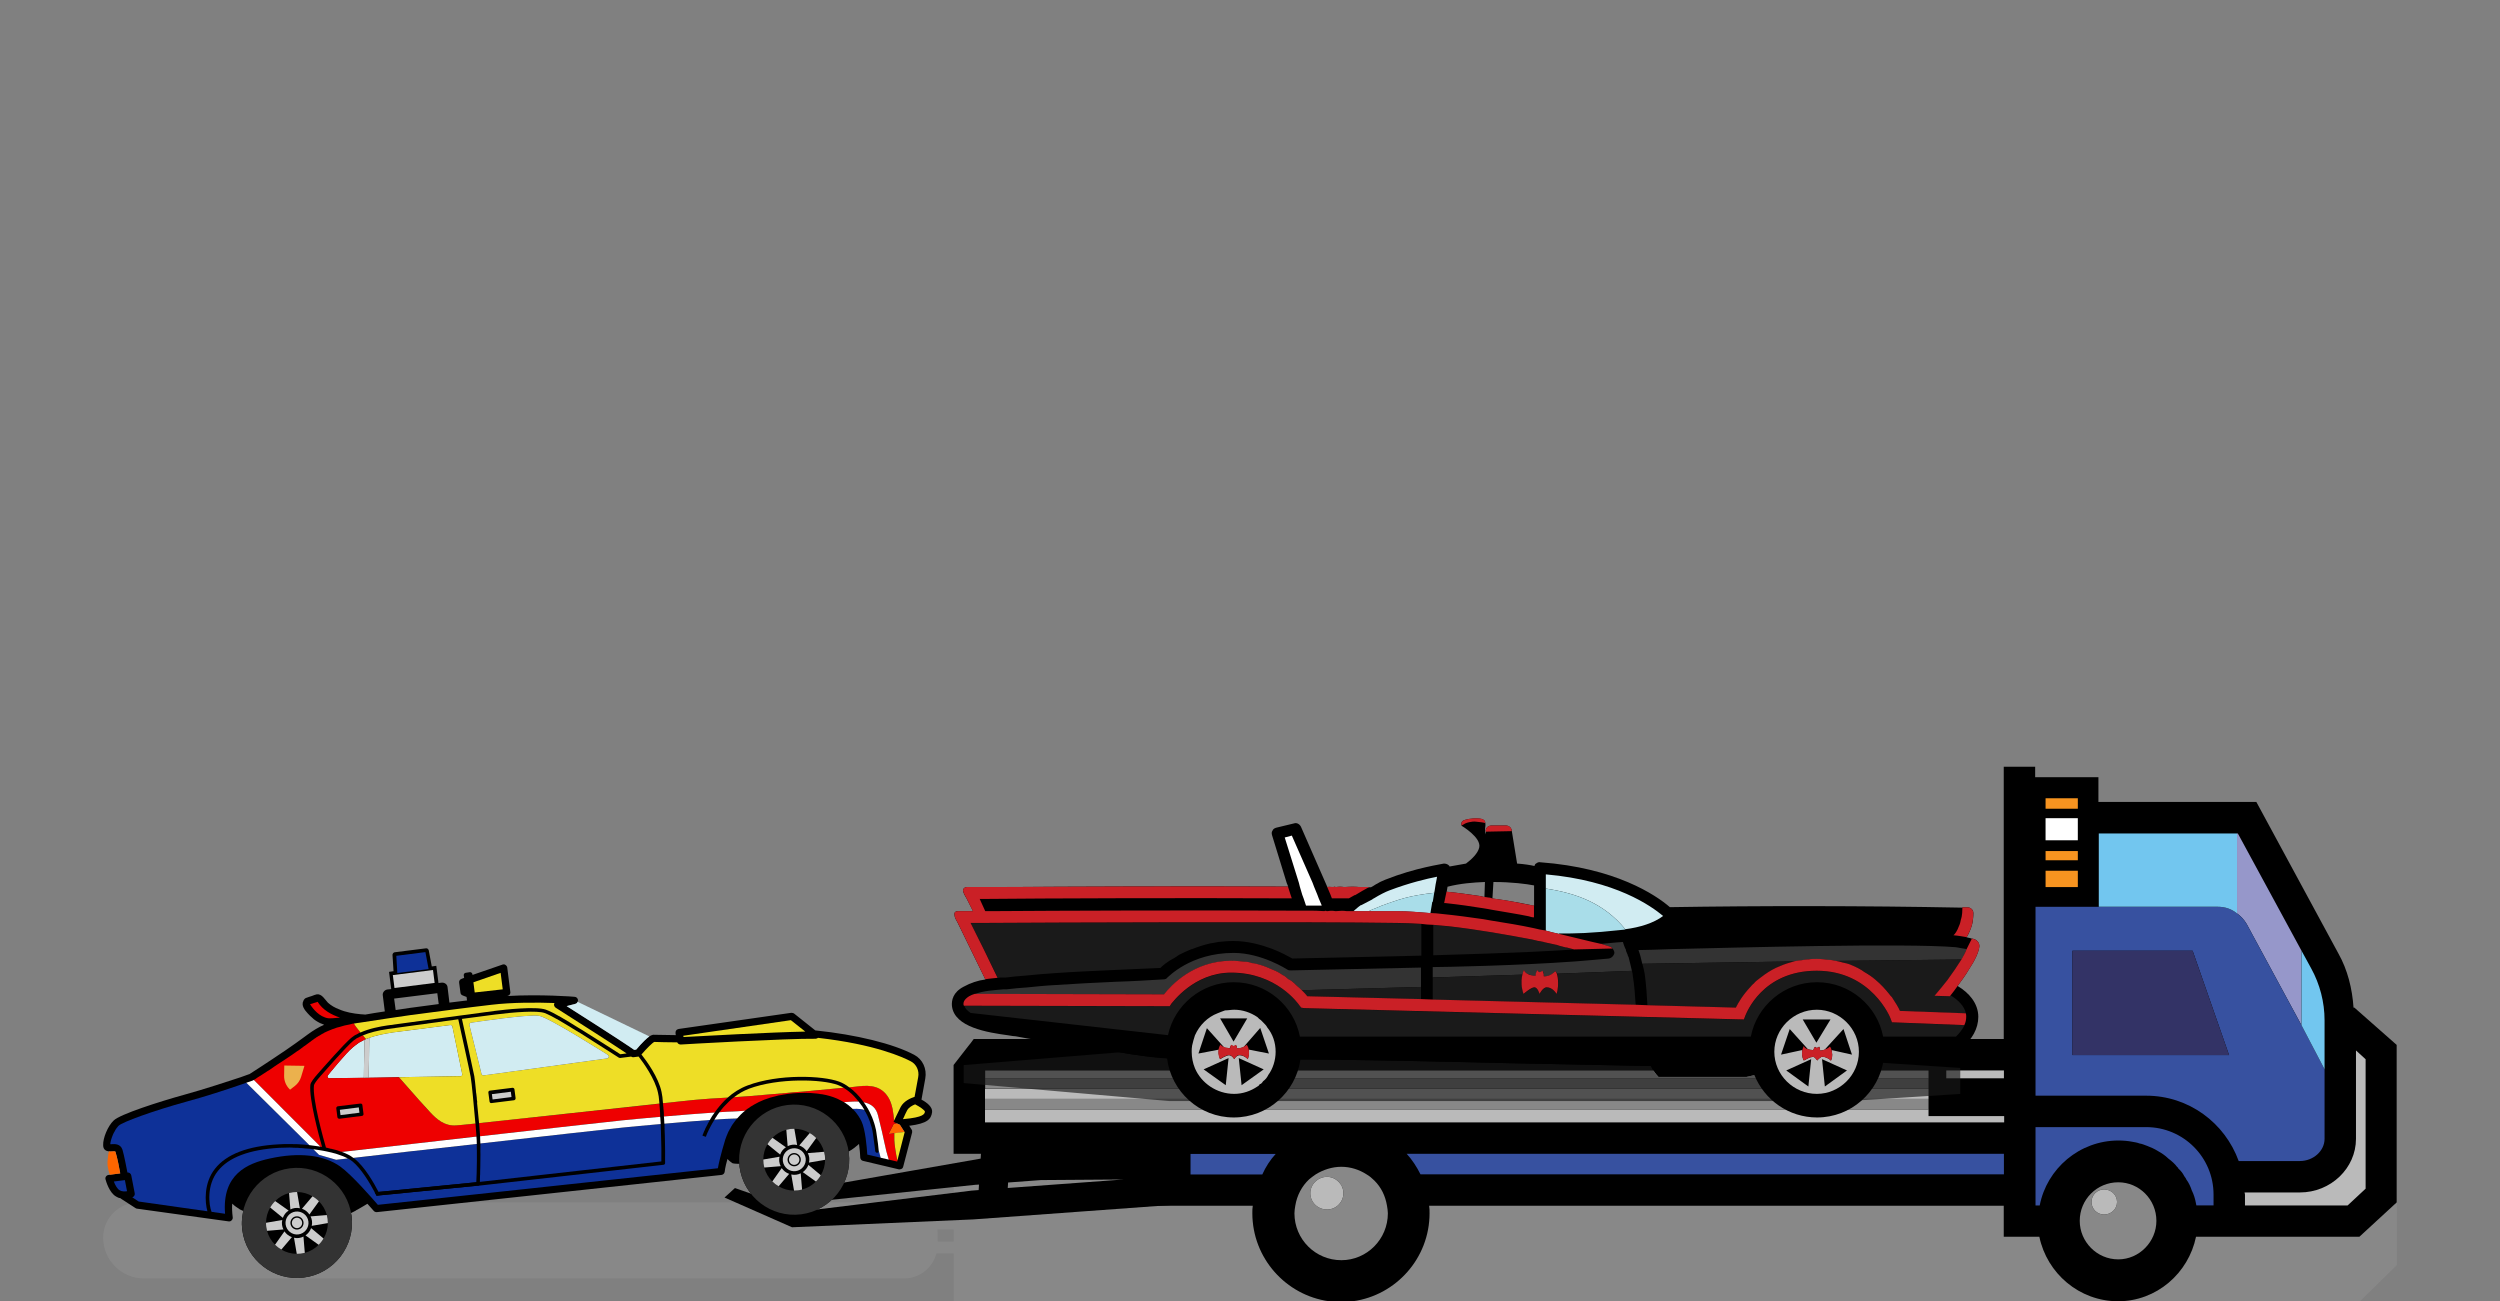 <?xml version="1.0" encoding="utf-8"?>
<!-- Generator: Adobe Illustrator 27.6.1, SVG Export Plug-In . SVG Version: 6.00 Build 0)  -->
<svg version="1.1" id="Layer_1" xmlns="http://www.w3.org/2000/svg" xmlns:xlink="http://www.w3.org/1999/xlink" x="0px" y="0px"
	 viewBox="0 0 172.91 90" style="enable-background:new 0 0 172.91 90;" xml:space="preserve">
<rect x="0" y="0" width="172.91" height="90" fill="#808080" stroke="none"/>
<style type="text/css">
	.st0{fill:#888888;}
	.st1{fill:#9697CA;}
	.st2{fill:#3751A0;}
	.st3{fill:#F79420;}
	.st4{fill:#FFFFFF;}
	.st5{fill:#BABABA;}
	.st6{fill:#72C6EF;}
	.st7{fill:#333366;}
	.st8{opacity:0.65;fill:#1A1A1A;}
	.st9{fill:#D1ECF2;}
	.st10{fill:#A9DDE9;}
	.st11{fill:#333333;}
	.st12{fill:#1A1A1A;}
	.st13{fill:#CA2026;}
	.st14{fill:#FF6600;}
	.st15{fill:#EEDE26;}
	.st16{fill:#0E3198;}
	.st17{fill:#EE0000;}
	.st18{fill:#CCCCCC;}
	.st19{fill:#EBB14D;}
</style>
<g>
	<path class="st0" d="M9.564,83.169h53.197c0.77,0,1.436,0.422,1.798,1.043h2.415v0.824
		h-2.147c0.008,0.074,0.022,0.146,0.022,0.222v0.613h2.125v0.824h-2.21
		c-0.262,0.992-1.158,1.727-2.232,1.727H9.959c-1.559,0-2.824-1.264-2.824-2.824
		C7.135,84.256,8.223,83.169,9.564,83.169z"/>
	<g>
		<g>
			<path class="st0" d="M91.931,90H65.966v-8.605h14.203v1.999h6.49
				c-0.029,0.174-0.029,0.348-0.029,0.521C86.629,87.016,88.947,89.594,91.931,90z
				 M141.062,85.538h-2.463v-2.144H98.856c0.029,0.174,0.029,0.348,0.029,0.521
				c0,3.1-2.318,5.679-5.302,6.084h52.926C143.814,90,141.583,88.059,141.062,85.538
				z M163.196,85.538h-11.299C151.376,88.059,149.174,90,146.508,90h16.717l2.55-2.501
				v-4.337L163.196,85.538z"/>
			<path d="M165.763,72.269v10.894l-2.579,2.376h-11.299
				C151.364,88.059,149.162,90,146.497,90c-2.695,0-4.925-1.941-5.447-4.462h-2.463
				v-2.144H98.844c0.029,0.174,0.029,0.348,0.029,0.521
				c0,3.1-2.318,5.679-5.302,6.084h-1.651c-2.984-0.406-5.302-2.984-5.302-6.084
				c0-0.174,0-0.348,0.029-0.521h-6.49v-3.593H65.954v-6.142
				c0.348-0.435,0.666-0.869,1.014-1.304c0.116-0.145,0.261-0.319,0.377-0.492
				h71.242V53.032h2.173v0.724h4.375v1.709h10.923l5.678,10.488
				c0.637,1.13,0.956,2.434,1.043,3.737h0.058L165.763,72.269z"/>
			<path class="st1" d="M159.182,65.757v5.157l-3.795-7.011
				c-0.174-0.29-0.406-0.55-0.666-0.724v-5.534h0.058L159.182,65.757z"/>
			<path class="st2" d="M82.342,79.809v1.42h4.965c0.232-0.521,0.55-1.014,0.927-1.42
				H82.342z"/>
			<path class="st2" d="M148.434,77.955h-7.649v5.418h0.29
				c0.492-2.55,2.752-4.491,5.447-4.491c0.319,0,0.666,0.029,0.956,0.087
				c0.174,0.029,0.348,0.058,0.492,0.116c0.203,0.029,0.377,0.116,0.55,0.174
				c0.232,0.087,0.492,0.203,0.724,0.348c0.261,0.145,0.521,0.319,0.724,0.521
				c0.232,0.174,0.463,0.377,0.608,0.579c0.029,0.029,0.087,0.058,0.087,0.116
				c0.203,0.174,0.319,0.348,0.406,0.521c0.058,0.087,0.116,0.145,0.145,0.232
				c0.174,0.232,0.29,0.492,0.377,0.753c0.145,0.29,0.232,0.579,0.29,0.898
				c0,0.058,0.029,0.087,0.029,0.145h1.188v-0.753
				C153.098,80.04,151.012,77.955,148.434,77.955z"/>
			<path class="st2" d="M159.182,70.914l-3.795-7.011c-0.174-0.29-0.406-0.55-0.666-0.724
				c-0.377-0.319-0.84-0.463-1.333-0.463h-12.603v13.066h7.649
				c2.955,0,5.447,1.883,6.403,4.52h4.23c0.927,0,1.709-0.695,1.709-1.536V73.956
				L159.182,70.914z M143.335,72.971v-7.214h8.315l2.521,7.214H143.335z"/>
			<path class="st3" d="M143.711,55.211v0.724h-2.231v-0.724H143.711z M141.48,58.862v0.637
				h2.231v-0.637H141.48z M141.48,61.354h2.231v-1.13h-2.231V61.354z"/>
			<rect x="141.479" y="56.589" class="st4" width="2.231" height="1.528"/>
			<path class="st0" d="M95.93,83.394c-0.116-0.695-0.406-1.275-0.869-1.738
				c-0.174-0.174-0.348-0.319-0.55-0.435c-0.493-0.319-1.101-0.521-1.738-0.521
				c-0.637,0-1.246,0.203-1.767,0.521c-0.174,0.116-0.319,0.232-0.463,0.348
				c-0.493,0.464-0.84,1.101-0.956,1.825c-0.029,0.174-0.058,0.348-0.058,0.521
				c0,1.796,1.449,3.245,3.245,3.245c1.767,0,3.216-1.449,3.216-3.245
				C95.988,83.742,95.959,83.568,95.93,83.394z M91.787,83.655
				c-0.637,0-1.159-0.492-1.159-1.13c0-0.608,0.521-1.13,1.159-1.13
				c0.608,0,1.13,0.521,1.13,1.13C92.916,83.163,92.395,83.655,91.787,83.655z"/>
			<path class="st2" d="M138.599,79.802v1.42H98.247c-0.261-0.521-0.579-1.014-0.956-1.42
				H138.599z"/>
			<path class="st0" d="M146.508,81.772c-1.477,0-2.665,1.188-2.665,2.666
				c0,1.449,1.188,2.665,2.665,2.665c1.449,0,2.637-1.217,2.637-2.665
				C149.145,82.96,147.957,81.772,146.508,81.772z M145.523,84.003
				c-0.464,0-0.869-0.377-0.869-0.869c0-0.493,0.405-0.869,0.869-0.869
				c0.492,0,0.898,0.376,0.898,0.869C146.422,83.626,146.016,84.003,145.523,84.003z"/>
			<rect x="134.612" y="74.036" class="st5" width="3.987" height="0.543"/>
			<path class="st6" d="M160.776,70.567v3.39l-1.593-3.042V65.757l0.666,1.217
				C160.457,68.075,160.776,69.321,160.776,70.567z M145.16,57.645v5.07h8.228
				c0.492,0,0.956,0.145,1.333,0.464v-5.534H145.16z"/>
			<rect x="68.139" y="74.043" class="st5" width="65.245" height="0.536"/>
			<path class="st5" d="M162.949,72.653v6.113c0,2.028-1.738,3.709-3.882,3.709h-3.824
				c0,0.058,0.029,0.087,0.029,0.145v0.753h7.098l1.246-1.159v-8.952L162.949,72.653z"
				/>
			<rect x="68.127" y="75.311" class="st5" width="65.257" height="0.695"/>
			<polygon class="st5" points="138.616,77.194 138.616,77.629 68.127,77.629 68.127,76.731 
				133.384,76.731 133.384,77.194 			"/>
			<polygon class="st7" points="154.17,72.971 143.334,72.971 143.334,65.757 151.65,65.757 			"/>
			<path class="st5" d="M92.916,82.525c0,0.637-0.522,1.13-1.13,1.13
				c-0.637,0-1.159-0.492-1.159-1.13c0-0.608,0.521-1.13,1.159-1.13
				C92.395,81.395,92.916,81.917,92.916,82.525z"/>
			<path class="st5" d="M146.422,83.134c0,0.492-0.406,0.869-0.898,0.869
				c-0.464,0-0.869-0.377-0.869-0.869c0-0.493,0.405-0.869,0.869-0.869
				C146.016,82.264,146.422,82.641,146.422,83.134z"/>
			<rect x="68.127" y="76.006" class="st0" width="65.257" height="0.724"/>
			<rect x="68.139" y="74.576" class="st0" width="65.245" height="0.724"/>
		</g>
		<g>
			<path class="st8" d="M129.43,73.503h0.687l5.463,0.36v1.799l-7.72,0.491h-2.192
				C127.402,76.152,128.874,75.073,129.43,73.503z M85.333,76.152h40.335
				c-1.505,0-2.813-0.818-3.533-1.995c-0.294,0.065-0.687,0.196-1.341,0.327h-6.085
				l-0.098-0.098c-0.033-0.033-0.262-0.294-0.425-0.654h-0.033
				c-3.14-0.065-6.412-0.131-9.65-0.196c-5.659-0.131-10.991-0.262-15.31-0.262
				C88.703,74.942,87.165,76.152,85.333,76.152z M66.654,73.666v1.243l14.197,1.243
				h4.482c-1.865,0-3.402-1.21-3.893-2.911c-1.341-0.033-2.682-0.229-4.024-0.458
				L66.654,73.666z"/>
			<g>
				<path d="M135.414,68.206l-0.023-0.011c0.011,0,0.011-0.011,0.011-0.011
					c0.26-0.361,0.554-0.745,0.779-1.14c0.396-0.587,0.689-1.208,0.723-1.603
					c0-0.136-0.068-0.294-0.158-0.361c-0.067-0.068-0.169-0.136-0.361-0.169
					l-0.011,0.011c-0.091-0.045-0.215-0.056-0.339-0.09c-0.011,0-0.011,0-0.023,0
					c0-0.011,0.023-0.023,0.023-0.034c0.135-0.215,0.248-0.486,0.35-0.802
					c0.068-0.26,0.102-0.553,0.102-0.847c0-0.226-0.203-0.395-0.395-0.395h-0.361
					c0,0.011,0,0.011,0,0.023c-6.775-0.135-14.091-0.135-20.234-0.034
					c-0.982-0.847-3.76-2.721-8.965-3.105c-0.102-0.034-0.226,0.034-0.293,0.09
					c-0.068,0.034-0.068,0.068-0.102,0.135c0,0,0,0,0,0.034
					c-0.294-0.067-0.711-0.135-1.208-0.169l-0.361-2.224l-0.011-0.079
					c-0.034-0.192-0.203-0.327-0.395-0.327h-1.017c-0.192,0-0.361,0.136-0.384,0.327
					l0.011,0.113l-0.034,0.169c-0.034-0.237-0.034-0.429,0-0.587c0-0.102,0-0.169,0-0.169
					s0,0-0.012-0.011c0,0,0.057-0.294-0.429-0.327
					c-0.519-0.034-0.948,0.056-1.118,0.158c-0.124,0.079-0.113,0.226-0.101,0.293
					c0.011,0.023,0.022,0.057,0.022,0.057s1.378,0.813,1.208,1.502
					c-0.09,0.395-0.519,0.813-0.914,1.106c-0.361,0.068-0.757,0.135-1.141,0.203
					c0-0.034,0-0.034-0.034-0.068c-0.102-0.101-0.226-0.135-0.361-0.135
					c-0.068,0.034-1.931,0.271-4.054,1.118c-0.135,0.068-0.327,0.124-0.531,0.26
					c-0.158,0.068-0.26,0.169-0.451,0.26h-0.068c0,0,0,0-0.034,0l-0.666-0.011
					c-0.327-0.034-0.655-0.034-1.084,0c-0.192-0.034-0.361-0.034-0.587,0
					c-0.068-0.034-0.102-0.034-0.158,0c-0.136,0-0.294-0.034-0.418,0l-0.124-0.282
					l-1.705-3.895c-0.102-0.192-0.294-0.294-0.486-0.226l-1.219,0.294
					c-0.124,0.034-0.226,0.101-0.26,0.203c-0.068,0.09-0.068,0.192-0.034,0.316
					l1.016,3.308l0.102,0.248h-0.056c-6.888-0.034-15.48,0-19.624,0.034h-2.484
					c-0.26,0-0.327,0.124-0.327,0.26c0.034,0.192,0.192,0.429,0.26,0.553
					l0.429,0.847h-0.982c-0.26,0-0.327,0.102-0.294,0.271
					c0,0.192,0.158,0.418,0.226,0.553l1.908,3.907
					c-0.531,0.068-1.005,0.226-1.501,0.497c-0.745,0.384-0.847,0.949-0.813,1.332
					c0.158,1.479,2.484,1.84,3.896,2.032c0.226,0.034,0.384,0.068,0.519,0.068
					c1.107,0.226,2.224,0.361,3.342,0.519c0.779,0.135,1.592,0.226,2.416,0.361
					l0.779,0.135c0.203,0.034,0.429,0.056,0.621,0.09
					c1.101,0.194,2.203,0.335,3.304,0.407c0.286,2.308,2.232,4.102,4.618,4.102
					c2.354,0,4.283-1.745,4.609-4.009c4.185,0.013,9.219,0.129,14.557,0.257
					c3.24,0.068,6.515,0.135,9.654,0.192h0.034
					c0.158,0.361,0.395,0.621,0.429,0.655l0.091,0.102h6.086
					c0.211-0.044,0.387-0.085,0.549-0.125c0.693,1.715,2.368,2.928,4.331,2.928
					c2.355,0,4.284-1.747,4.609-4.012h3.304c1.468,0,3.24-1.31,3.24-2.947
					C136.825,69.381,136.17,68.658,135.414,68.206z M102.703,61.036l-0.034,1.005
					h-0.012c-0.102-0.034-0.203-0.034-0.294-0.068
					c-0.745-0.102-1.502-0.226-2.303-0.294l0.057-0.35
					c0.881-0.226,1.773-0.294,2.585-0.327V61.036z M106.102,62.64
					c-0.068,0-0.181-0.011-0.237-0.045c-0.813-0.169-1.694-0.327-2.642-0.452
					l0.068-1.14c1.276,0,2.292,0.135,2.812,0.237V62.64z"/>
				<path class="st9" d="M94.124,62.602h0.033c0.262-0.131,0.491-0.262,0.753-0.393
					c0.033-0.033,0.065-0.065,0.098-0.065c0.425-0.262,0.818-0.458,1.08-0.556
					c1.374-0.524,2.617-0.818,3.304-0.949l-0.033,0.196l-0.065,0.327l-0.065,0.425
					l-0.033,0.164c-0.36,0.033-0.753,0.098-1.145,0.164
					c-0.589,0.098-1.178,0.262-1.734,0.458c-0.164,0.065-0.327,0.098-0.458,0.164
					c-0.196,0.065-0.393,0.131-0.589,0.229c-0.196,0.065-0.425,0.164-0.622,0.262
					h-1.047C93.797,62.863,93.928,62.732,94.124,62.602z M106.915,60.475v0.981
					c2.126,0.327,4.024,1.014,5.496,2.813c1.014-0.131,1.963-0.425,2.617-0.916
					C114.21,62.667,111.756,60.9,106.915,60.475z"/>
				<path class="st10" d="M95.269,62.765c0.196-0.098,0.393-0.164,0.589-0.229
					c0.131-0.065,0.294-0.098,0.458-0.164c0.556-0.196,1.145-0.36,1.734-0.458
					c0.393-0.065,0.785-0.131,1.145-0.164l-0.098,0.622h-0.033l-0.131,0.785
					c-0.785-0.065-1.538-0.131-2.29-0.131h-1.995
					C94.844,62.929,95.073,62.831,95.269,62.765z M106.915,61.456v2.911
					c0.327,0.098,0.622,0.164,0.916,0.229V64.564c1.145,0,2.061,0,4.482-0.262
					c0.033,0,0.065,0,0.098-0.033C110.938,62.471,109.041,61.784,106.915,61.456z"/>
				<path class="st11" d="M115.616,65.644c4.253-0.098,16.127-0.425,19.66-0.131
					c0.327,0.065,0.589,0.098,0.752,0.131c-0.065,0.196-0.196,0.425-0.36,0.72
					l-8.636,0.098h-0.098c-0.164-0.033-0.295-0.065-0.458-0.065
					c-0.262-0.033-0.523-0.065-0.818-0.065c-0.196,0-0.393,0-0.556,0.033
					c-0.196,0-0.36,0.033-0.524,0.065c-0.164,0-0.294,0.033-0.458,0.065
					l-10.501,0.164h-0.033c-0.065-0.229-0.098-0.458-0.164-0.654
					c-0.033-0.065-0.033-0.131-0.065-0.196c0-0.033-0.033-0.065-0.033-0.098
					C113.85,65.709,114.635,65.677,115.616,65.644z M67.43,68.752l13.02,0.033
					h0.065c0.458-0.589,2.028-2.323,4.645-2.323c0.327,0,0.622,0.033,0.916,0.065
					c0.196,0,0.36,0.033,0.523,0.098c0.164,0,0.36,0.065,0.491,0.098
					c0.36,0.098,0.654,0.229,0.949,0.36c0.262,0.098,0.491,0.229,0.72,0.393
					c0,0,0,0,0.033,0c0.098,0.065,0.229,0.164,0.327,0.262
					c0.098,0.033,0.164,0.098,0.229,0.131c0.131,0.098,0.262,0.229,0.36,0.327
					c0.131,0.098,0.229,0.196,0.327,0.295l8.244-0.229v-1.341l-8.996,0.196
					c-0.098,0-0.164,0-0.262-0.065c0,0-1.766-1.145-3.697-1.145
					c-3.01,0-4.547,1.701-4.58,1.701c-0.065,0.098-0.164,0.131-0.295,0.131
					c-1.079,0.065-2.159,0.131-3.271,0.164c-1.407,0.065-2.813,0.131-4.22,0.229
					c-0.654,0.033-1.276,0.098-1.93,0.164c-0.458,0.033-0.916,0.065-1.407,0.131
					h-0.229C68.706,68.49,68.019,68.523,67.43,68.752z M106.228,67.377
					c-0.033,0.065-0.033,0.131-0.033,0.131s-0.164,0-0.36-0.065V67.41
					L106.228,67.377z M107.373,67.345c-0.131,0.098-0.327,0.196-0.589,0.196
					c0,0,0-0.033,0-0.098c0,0-0.033,0-0.033-0.033v-0.033L107.373,67.345z M108.976,66.494
					c0.393-0.033,0.818-0.065,1.178-0.098c0.393-0.033,0.752-0.065,1.112-0.098
					c0.196-0.033,0.36-0.196,0.393-0.393c0-0.098-0.065-0.229-0.131-0.295
					c-0.033-0.065-0.098-0.098-0.164-0.131c0,0-0.229-0.065-0.622-0.196
					c0.425-0.033,0.916-0.098,1.505-0.131c0.033,0.131,0.098,0.295,0.164,0.458
					c0.033,0.033,0.033,0.033,0.033,0.033v0.033c0,0.033,0.033,0.098,0.033,0.131
					c0.033,0.065,0.065,0.164,0.098,0.229c0,0.065,0.033,0.098,0.065,0.164
					c0.065,0.295,0.164,0.622,0.229,0.949l-5.169,0.196
					c-0.033-0.033-0.033-0.065-0.033-0.065c-0.033-0.033-0.033-0.033-0.065-0.065
					c0-0.065-0.033-0.033-0.033-0.033c-0.033,0-0.033,0-0.033,0.033
					c-0.065,0.033-0.098,0.098-0.164,0.131c-0.131,0.098-0.327,0.196-0.589,0.196
					c0,0,0-0.033,0-0.098c0,0-0.033,0-0.033-0.033v-0.131c0-0.033,0-0.065-0.033-0.065
					c0-0.033-0.033-0.065-0.033-0.065c-0.065,0.033-0.131,0.098-0.196,0.098
					c-0.098,0-0.164-0.196-0.164-0.131c-0.033,0.065-0.098,0.164-0.098,0.262
					c-0.033,0.065-0.033,0.131-0.033,0.131s-0.164,0-0.36-0.065V67.41h-0.033
					c-0.164-0.033-0.36-0.131-0.393-0.327c0,0-0.033,0.065-0.065,0.196
					c-0.033,0.033-0.033,0.065-0.033,0.131l-6.216,0.196V66.887
					C99.783,66.887,104.952,66.789,108.976,66.494z"/>
				<path class="st4" d="M89.348,57.793l1.439,3.271l0.098,0.262l0.229,0.556l0.098,0.262
					l0.196,0.458v0.033H90.329l-0.164-0.491l-0.098-0.262l-0.164-0.556
					l-0.065-0.262l-0.981-3.14L89.348,57.793z"/>
				<path class="st5" d="M126.694,72.747c0.015,0.03,0.015,0.045,0.015,0.075
					c0,0.045,0.015,0.09,0.015,0.12v-0.12
					C126.724,72.792,126.724,72.777,126.694,72.747z M126.649,73.377
					c0,0,0.045-0.09,0.06-0.24c-0.03,0.15-0.075,0.225-0.075,0.225
					C126.649,73.362,126.649,73.377,126.649,73.377z M125.899,73.152
					c0.045-0.03,0.09-0.045,0.15-0.045c0.18,0,0.315,0.06,0.42,0.12
					c-0.105-0.06-0.255-0.135-0.42-0.135
					C125.989,73.092,125.944,73.107,125.899,73.152z M126.289,72.552c0,0,0,0-0.045,0
					c-0.075,0.045-0.195,0.075-0.345,0.075c0,0,0-0.09-0.045-0.18
					c0.03,0.09,0.03,0.21,0.03,0.21
					C126.049,72.657,126.184,72.612,126.289,72.552z M125.824,72.387h-0.015v0.015h0.015
					V72.387z M125.689,73.362c0.015,0.015,0.015,0.015,0.015,0.015
					s0.075-0.12,0.18-0.21c-0.09,0.045-0.15,0.135-0.195,0.18
					C125.689,73.362,125.689,73.362,125.689,73.362z M125.659,72.462
					c-0.023,0-0.033-0.01-0.049-0.016c0.017,0.011,0.025,0.031,0.049,0.031
					c0.015,0,0.015,0,0.03-0.015C125.689,72.462,125.674,72.462,125.659,72.462z
					 M125.61,72.446c-0.024-0.016-0.053-0.027-0.071-0.044
					C125.539,72.402,125.565,72.429,125.61,72.446z M125.434,72.582
					c0.015-0.045,0.045-0.135,0.105-0.18c-0.015-0.015-0.015-0.015-0.03-0.015
					C125.449,72.447,125.434,72.522,125.434,72.582z M125.374,73.092
					c-0.015,0-0.015,0-0.03,0.015c0.09,0,0.18,0.06,0.255,0.135
					C125.554,73.167,125.464,73.092,125.374,73.092z M125.014,72.552
					c0.045,0.03,0.105,0.045,0.15,0.045c-0.045-0.015-0.09-0.03-0.135-0.045
					H125.014z M124.654,72.627h-0.015c-0.03,0.195-0.075,0.435,0.075,0.75
					c0,0,0.015-0.015,0.045-0.03C124.609,73.077,124.624,72.822,124.654,72.627z
					 M125.014,72.552c0.045,0.03,0.105,0.045,0.15,0.045
					c-0.045-0.015-0.09-0.03-0.135-0.045H125.014z M126.694,72.747
					c0.015,0.03,0.015,0.045,0.015,0.075c0,0.045,0.015,0.09,0.015,0.12v-0.12
					C126.724,72.792,126.724,72.777,126.694,72.747z M125.899,72.627
					c0,0,0-0.09-0.045-0.18c0.03,0.09,0.03,0.21,0.03,0.21
					c0.165,0,0.3-0.045,0.405-0.105c0,0,0,0-0.045,0
					C126.169,72.597,126.049,72.627,125.899,72.627z M125.809,72.387v0.015h0.015
					v-0.015H125.809z M125.61,72.446c-0.024-0.016-0.053-0.027-0.071-0.044
					C125.539,72.402,125.565,72.429,125.61,72.446z M125.61,72.446
					c0.017,0.011,0.025,0.031,0.049,0.031c0.015,0,0.015,0,0.03-0.015
					c0,0-0.015,0-0.03,0C125.636,72.462,125.626,72.452,125.61,72.446z M125.434,72.582
					c0.015-0.045,0.045-0.135,0.105-0.18c-0.015-0.015-0.015-0.015-0.03-0.015
					C125.449,72.447,125.434,72.522,125.434,72.582z M125.659,69.837
					c-1.605,0-2.94,1.305-2.94,2.91c0,1.605,1.335,2.91,2.94,2.91
					c1.575,0,2.91-1.305,2.91-2.91C128.569,71.142,127.234,69.837,125.659,69.837z
					 M126.604,70.512l-0.975,1.605l-0.945-1.605H126.604z M125.074,75.147l-1.53-1.11
					l1.725-0.78L125.074,75.147z M125.884,73.167
					c-0.09,0.045-0.15,0.135-0.195,0.18c-0.015-0.015-0.03-0.045-0.06-0.075
					l-0.03-0.03c-0.045-0.075-0.135-0.15-0.225-0.15
					c-0.015,0-0.015,0-0.03,0.015c-0.135,0-0.33,0.105-0.465,0.18
					c-0.015,0.015-0.03,0.03-0.045,0.03c-0.015,0-0.015,0-0.015,0
					c-0.015,0.015-0.03,0.015-0.03,0.015l-0.015,0.015c-0.015,0-0.015,0-0.015,0
					c-0.15-0.27-0.135-0.525-0.105-0.72h-0.015L123.184,72.942l0.6-1.77
					l1.245,1.38h-0.015c0.045,0.03,0.105,0.045,0.15,0.045
					c0.015,0,0.045,0,0.075,0.015h0.06c0.015,0.015,0.045,0.015,0.06,0.015
					c0.03,0,0.06,0,0.06,0s0,0,0-0.015s0-0.015,0.015-0.03
					c0.015-0.045,0.045-0.135,0.105-0.18c0,0,0.026,0.027,0.071,0.044
					c0.017,0.011,0.025,0.031,0.049,0.031c0.015,0,0.015,0,0.03-0.015
					c0.03,0,0.045-0.015,0.06-0.015c0.015-0.015,0.015-0.015,0.015-0.015
					c0.015-0.015,0.03-0.03,0.045-0.03h0.015
					c0.015,0.015,0.03,0.015,0.015,0.03l0.015,0.015
					c0.03,0.09,0.03,0.21,0.03,0.21c0.165,0,0.3-0.045,0.405-0.105
					c0,0,0,0-0.045,0l1.26-1.38l0.585,1.77l-1.41-0.315
					c0.015,0.03,0.015,0.075,0.015,0.12c0.015,0.03,0.015,0.045,0.015,0.075
					c0,0.045,0.015,0.09,0.015,0.12c0,0.075-0.015,0.15-0.015,0.195
					c-0.03,0.15-0.075,0.225-0.075,0.225s-0.06-0.075-0.165-0.135
					c-0.105-0.06-0.255-0.135-0.42-0.135c-0.06,0-0.105,0.015-0.15,0.06
					C125.884,73.167,125.884,73.167,125.884,73.167z M126.214,75.147l-0.195-1.89
					l1.725,0.78L126.214,75.147z M126.694,72.747
					c0.015,0.03,0.015,0.045,0.015,0.075c0,0.045,0.015,0.09,0.015,0.12v-0.12
					C126.724,72.792,126.724,72.777,126.694,72.747z M126.649,73.377
					c0,0,0.045-0.09,0.06-0.24c-0.03,0.15-0.075,0.225-0.075,0.225
					C126.649,73.362,126.649,73.377,126.649,73.377z M125.899,73.152
					c0.045-0.03,0.09-0.045,0.15-0.045c0.18,0,0.315,0.06,0.42,0.12
					c-0.105-0.06-0.255-0.135-0.42-0.135
					C125.989,73.092,125.944,73.107,125.899,73.152z M126.289,72.552c0,0,0,0-0.045,0
					c-0.075,0.045-0.195,0.075-0.345,0.075c0,0,0-0.09-0.045-0.18
					c0.03,0.09,0.03,0.21,0.03,0.21
					C126.049,72.657,126.184,72.612,126.289,72.552z M125.824,72.387h-0.015v0.015h0.015
					V72.387z M125.689,73.362c0.015,0.015,0.015,0.015,0.015,0.015
					s0.075-0.12,0.18-0.21c-0.09,0.045-0.15,0.135-0.195,0.18
					C125.689,73.362,125.689,73.362,125.689,73.362z M125.61,72.446
					c-0.024-0.016-0.053-0.027-0.071-0.044
					C125.539,72.402,125.565,72.429,125.61,72.446z M125.659,72.462
					c-0.023,0-0.033-0.01-0.049-0.016c0.017,0.011,0.025,0.031,0.049,0.031
					c0.015,0,0.015,0,0.03-0.015C125.689,72.462,125.674,72.462,125.659,72.462z
					 M125.434,72.582c0.015-0.045,0.045-0.135,0.105-0.18
					c-0.015-0.015-0.015-0.015-0.03-0.015
					C125.449,72.447,125.434,72.522,125.434,72.582z M125.374,73.092
					c-0.015,0-0.015,0-0.03,0.015c0.09,0,0.18,0.06,0.255,0.135
					C125.554,73.167,125.464,73.092,125.374,73.092z M125.014,72.552
					c0.045,0.03,0.105,0.045,0.15,0.045c-0.045-0.015-0.09-0.03-0.135-0.045
					H125.014z M124.654,72.627h-0.015c-0.03,0.195-0.075,0.435,0.075,0.75
					c0,0,0.015-0.015,0.045-0.03C124.609,73.077,124.624,72.822,124.654,72.627z
					 M126.694,72.747c0.015,0.03,0.015,0.045,0.015,0.075
					c0,0.045,0.015,0.09,0.015,0.12v-0.12
					C126.724,72.792,126.724,72.777,126.694,72.747z M126.649,73.377
					c0,0,0.045-0.09,0.06-0.24c-0.03,0.15-0.075,0.225-0.075,0.225
					C126.649,73.362,126.649,73.377,126.649,73.377z M125.899,73.152
					c0.045-0.03,0.09-0.045,0.15-0.045c0.18,0,0.315,0.06,0.42,0.12
					c-0.105-0.06-0.255-0.135-0.42-0.135
					C125.989,73.092,125.944,73.107,125.899,73.152z M126.289,72.552c0,0,0,0-0.045,0
					c-0.075,0.045-0.195,0.075-0.345,0.075c0,0,0-0.09-0.045-0.18
					c0.03,0.09,0.03,0.21,0.03,0.21
					C126.049,72.657,126.184,72.612,126.289,72.552z M125.824,72.387h-0.015v0.015h0.015
					V72.387z M125.689,73.362c0.015,0.015,0.015,0.015,0.015,0.015
					s0.075-0.12,0.18-0.21c-0.09,0.045-0.15,0.135-0.195,0.18
					C125.689,73.362,125.689,73.362,125.689,73.362z M125.659,72.462
					c-0.023,0-0.033-0.01-0.049-0.016c0.017,0.011,0.025,0.031,0.049,0.031
					c0.015,0,0.015,0,0.03-0.015C125.689,72.462,125.674,72.462,125.659,72.462z
					 M125.61,72.446c-0.024-0.016-0.053-0.027-0.071-0.044
					C125.539,72.402,125.565,72.429,125.61,72.446z M125.434,72.582
					c0.015-0.045,0.045-0.135,0.105-0.18c-0.015-0.015-0.015-0.015-0.03-0.015
					C125.449,72.447,125.434,72.522,125.434,72.582z M125.374,73.092
					c-0.015,0-0.015,0-0.03,0.015c0.09,0,0.18,0.06,0.255,0.135
					C125.554,73.167,125.464,73.092,125.374,73.092z M125.014,72.552
					c0.045,0.03,0.105,0.045,0.15,0.045c-0.045-0.015-0.09-0.03-0.135-0.045
					H125.014z M124.654,72.627h-0.015c-0.03,0.195-0.075,0.435,0.075,0.75
					c0,0,0.015-0.015,0.045-0.03C124.609,73.077,124.624,72.822,124.654,72.627z"/>
				<path class="st5" d="M87.643,71.052c-0.045-0.105-0.165-0.225-0.285-0.345
					c-0.105-0.12-0.195-0.195-0.27-0.24c-0.03-0.03-0.075-0.075-0.12-0.12
					c-0.465-0.315-1.02-0.51-1.605-0.51c-0.195,0-0.435,0.045-0.63,0.045
					c-0.195,0.075-0.345,0.12-0.51,0.195c-0.705,0.27-1.26,0.825-1.575,1.53
					c-0.075,0.24-0.15,0.48-0.195,0.705c-0.03,0.165-0.03,0.285-0.03,0.435
					c0,0.39,0.075,0.78,0.225,1.14c0.435,1.02,1.5,1.77,2.715,1.77
					c0.585,0,1.14-0.195,1.605-0.51c0.09-0.045,0.12-0.09,0.165-0.165
					c0.075,0,0.15-0.075,0.225-0.195c0.165-0.12,0.285-0.27,0.36-0.435
					c0.315-0.42,0.51-1.02,0.51-1.605
					C88.228,72.117,88.033,71.532,87.643,71.052z M86.263,70.437l-0.945,1.605
					l-0.93-1.605H86.263z M84.778,75.057l-1.53-1.095l1.725-0.78L84.778,75.057z
					 M85.873,75.057l-0.195-1.875l1.725,0.78L85.873,75.057z M86.383,72.597v0.105
					c0,0.36-0.075,0.555-0.075,0.555s-0.24-0.27-0.585-0.27
					c-0.21,0-0.36,0.27-0.36,0.27s-0.15-0.27-0.36-0.27
					c-0.195,0-0.615,0.27-0.615,0.27c-0.12-0.27-0.12-0.51-0.09-0.66
					l-1.41,0.27l0.585-1.755l1.185,1.32c0.075,0.045,0.15,0.045,0.24,0.045
					c0.075,0.03,0.15,0.03,0.15,0.03s0.045-0.15,0.12-0.225
					c0-0.045,0.075,0.075,0.15,0.075c0.045,0,0.09-0.045,0.165-0.075
					c0.075,0.075,0.075,0.225,0.075,0.225c0.195,0,0.315-0.03,0.435-0.075
					l0.045-0.045l1.125-1.29l0.6,1.77L86.383,72.597z"/>
				<path class="st12" d="M134.919,68.847c-0.038,0.038-0.038,0.063-0.063,0.063l-1.05-0.025
					c0.163-0.2,0.325-0.4,0.488-0.587c0.137-0.163,0.262-0.325,0.388-0.5
					c0.362-0.488,0.725-1.012,0.987-1.438l-8.637,0.1
					c0.162,0.038,0.325,0.062,0.463,0.137c0.162,0.025,0.325,0.063,0.487,0.125
					c0.038,0.038,0.063,0.038,0.063,0.038c0.325,0.125,0.662,0.287,0.925,0.487
					c0.287,0.125,0.512,0.325,0.75,0.525c0.388,0.325,0.688,0.65,0.95,0.975
					c0.063,0.1,0.125,0.163,0.188,0.238c0.262,0.387,0.462,0.712,0.562,0.95
					l4.55,0.162C135.869,69.572,135.407,69.147,134.919,68.847z M113.619,66.66h-0.025
					c0.063,0.225,0.125,0.488,0.162,0.713c0.088,0.6,0.163,1.613,0.188,2.162
					l6.125,0.163c0.163-0.325,0.45-0.85,1.013-1.438
					c0.063-0.063,0.125-0.163,0.225-0.225c0.1-0.138,0.225-0.238,0.363-0.325
					c0.125-0.1,0.262-0.2,0.388-0.3c0.325-0.225,0.663-0.425,1.087-0.588
					c0.288-0.137,0.612-0.225,0.975-0.325L113.619,66.66z M90.032,68.485
					c0.163,0.163,0.325,0.338,0.4,0.425l7.85,0.2v-0.85L90.032,68.485z
					 M112.932,67.51c0-0.137-0.025-0.225-0.063-0.363l-5.175,0.2
					c0.038,0.1,0.075,0.262,0.075,0.487c0.025,0.588-0.1,0.913-0.1,0.913
					s-0.262-0.45-0.688-0.45c-0.262,0-0.488,0.45-0.488,0.45
					s-0.137-0.45-0.362-0.45s-0.75,0.45-0.75,0.45
					c-0.2-0.55-0.138-1.037-0.075-1.337l-6.213,0.2v1.537l14.037,0.363
					C113.094,68.947,113.032,68.035,112.932,67.51z M112.932,67.51
					c0-0.137-0.025-0.225-0.063-0.363l-5.175,0.2
					c0.038,0.1,0.075,0.262,0.075,0.487c0.025,0.588-0.1,0.913-0.1,0.913
					s-0.262-0.45-0.688-0.45c-0.262,0-0.488,0.45-0.488,0.45
					s-0.137-0.45-0.362-0.45s-0.75,0.45-0.75,0.45
					c-0.2-0.55-0.138-1.037-0.075-1.337l-6.213,0.2v1.537l14.037,0.363
					C113.094,68.947,113.032,68.035,112.932,67.51z M98.282,69.11v-0.85
					l-8.25,0.225c0.163,0.163,0.325,0.338,0.4,0.425L98.282,69.11z
					 M130.857,70.71l-0.1-0.262c0-0.025-1.3-3.3-5.1-3.3
					c-3.787,0-4.875,2.975-4.937,3.112l-0.1,0.263l-30.425-0.788l-0.188-0.037
					l-0.137-0.163c-0.063-0.1-1.562-2.25-4.713-2.25
					c-2.613,0-4.088,2.125-4.113,2.125l-0.137,0.188L66.707,69.572
					c0.038,0.187,0.2,0.325,0.425,0.487l13.65,1.537
					c0.45-2.087,2.325-3.662,4.55-3.662c2.275,0,4.163,1.625,4.575,3.763h31.187
					c0.413-2.137,2.313-3.763,4.575-3.763c2.275,0,4.163,1.625,4.575,3.763h5.038
					c0.225-0.225,0.45-0.488,0.587-0.788L130.857,70.71z M90.032,68.485
					c0.163,0.163,0.325,0.338,0.4,0.425l7.85,0.2v-0.85L90.032,68.485z
					 M112.932,67.51c0-0.137-0.025-0.225-0.063-0.363l-5.175,0.2
					c0.038,0.1,0.075,0.262,0.075,0.487c0.025,0.588-0.1,0.913-0.1,0.913
					s-0.262-0.45-0.688-0.45c-0.262,0-0.488,0.45-0.488,0.45
					s-0.137-0.45-0.362-0.45s-0.75,0.45-0.75,0.45
					c-0.2-0.55-0.138-1.037-0.075-1.337l-6.213,0.2v1.537l14.037,0.363
					C113.094,68.947,113.032,68.035,112.932,67.51z M108.382,65.547
					c-0.025,0-0.025,0-0.063,0c-0.163-0.038-0.325-0.1-0.488-0.138
					c-0.038,0-0.063-0.025-0.1-0.025c-0.038,0-0.063-0.038-0.1-0.038h-0.025
					c-0.237-0.062-0.5-0.1-0.762-0.162c-0.025,0-0.063-0.038-0.088-0.038
					c-0.263-0.025-0.525-0.088-0.788-0.163c-1.737-0.325-3.737-0.687-5.762-0.912
					c-0.363-0.025-0.713-0.063-1.075-0.1v2.1
					c0.813-0.038,5.825-0.137,9.75-0.4
					C108.719,65.647,108.544,65.572,108.382,65.547z M96.644,63.847
					c-5.825-0.1-23.788-0.038-28.925,0h-0.587l0.925,1.825l0.95,1.963
					l0.187-0.025h0.363c0.462-0.063,0.95-0.1,1.412-0.137
					c0.65-0.062,1.275-0.125,1.925-0.163c1.4-0.1,2.85-0.163,4.25-0.225
					c1.05-0.038,2.063-0.1,3.113-0.138c0.062-0.062,0.162-0.162,0.325-0.287
					c0.1-0.063,0.2-0.137,0.325-0.225c0.2-0.1,0.425-0.238,0.65-0.4
					c0.262-0.125,0.525-0.262,0.85-0.388h0.038
					c0.4-0.162,0.825-0.3,1.275-0.4c0.2-0.025,0.362-0.063,0.562-0.1
					c0.287-0.025,0.612-0.063,0.975-0.063c0.037,0,0.037,0,0.062,0
					c0.988,0,1.9,0.262,2.625,0.525c0.688,0.263,1.212,0.563,1.437,0.687
					l8.925-0.2v-2.187C97.757,63.872,97.194,63.847,96.644,63.847z"/>
				<path class="st13" d="M135.107,64.686c0.393,0.033,0.687,0.098,0.916,0.131
					c0.131-0.229,0.262-0.491,0.36-0.818c0.065-0.262,0.098-0.556,0.098-0.851
					c0-0.229-0.196-0.393-0.393-0.393h-0.36c0,0.622-0.098,0.818-0.098,0.818
					c-0.033,0.164-0.065,0.327-0.131,0.458
					C135.369,64.392,135.205,64.621,135.107,64.686z M105.404,67.074
					c0,0-0.36,0.72-0.033,1.668c0,0,0.523-0.458,0.752-0.458
					s0.36,0.458,0.36,0.458s0.229-0.458,0.491-0.458
					c0.425,0,0.687,0.458,0.687,0.458s0.131-0.327,0.098-0.916
					s-0.196-0.654-0.196-0.654c-0.065,0.065-0.327,0.36-0.785,0.36
					c0,0,0-0.262-0.098-0.393c-0.065,0.033-0.131,0.098-0.196,0.098
					c-0.098,0-0.164-0.196-0.164-0.131c-0.098,0.131-0.131,0.393-0.131,0.393
					S105.502,67.467,105.404,67.074z M66.018,63.279c0,0.196,0.164,0.425,0.229,0.556
					l1.897,3.893c0.065,0,0.164-0.033,0.229-0.033l0.622-0.065l-0.949-1.963
					l-0.916-1.832h0.589c5.136-0.033,23.095-0.098,28.918,0
					c0.556,0,1.112,0.033,1.668,0.065c0.262,0.033,0.556,0.065,0.818,0.065
					l1.079,0.098c2.028,0.229,4.024,0.589,5.757,0.916
					c0.262,0.065,0.524,0.131,0.785,0.164c0.033,0,0.065,0.033,0.098,0.033
					c0.262,0.065,0.523,0.098,0.752,0.164h0.033c0.033,0,0.065,0.033,0.098,0.033
					c0.033,0,0.065,0.033,0.098,0.033c0.164,0.033,0.327,0.098,0.491,0.131
					c0.033,0,0.033,0,0.065,0c0.164,0.033,0.327,0.098,0.491,0.131l2.65-0.065
					c-0.033-0.065-0.098-0.098-0.164-0.131c0,0-0.229-0.065-0.622-0.196h-0.033
					c-0.622-0.131-1.636-0.393-2.879-0.687c-0.295-0.065-0.589-0.131-0.916-0.229
					c-0.262-0.033-0.556-0.098-0.818-0.164c-0.916-0.196-1.897-0.36-2.944-0.524
					c-0.164-0.033-0.36-0.065-0.556-0.098c-0.916-0.131-1.865-0.262-2.846-0.36
					c-0.295-0.033-0.556-0.065-0.818-0.065c-0.785-0.065-1.538-0.131-2.29-0.131
					h-3.5c-0.229-0.033-0.393-0.033-0.72,0c-0.033,0-0.033,0-0.065,0
					c-0.164-0.033-0.327-0.033-0.524,0c0,0-0.033,0-0.065,0
					c-0.065-0.033-0.098-0.033-0.164,0c-0.393-0.033-0.785-0.033-1.178-0.033
					h-0.818c-7.066-0.033-16.422,0-20.805,0.033h-2.486
					C66.051,63.018,65.985,63.116,66.018,63.279z M105.371,68.743
					c0,0,0.523-0.458,0.752-0.458s0.36,0.458,0.36,0.458s0.229-0.458,0.491-0.458
					c0.425,0,0.687,0.458,0.687,0.458s0.131-0.327,0.098-0.916
					s-0.196-0.654-0.196-0.654c-0.065,0.065-0.327,0.36-0.785,0.36
					c0,0,0-0.262-0.098-0.393c-0.065,0.033-0.131,0.098-0.196,0.098
					c-0.098,0-0.164-0.196-0.164-0.131c-0.098,0.131-0.131,0.393-0.131,0.393
					s-0.687-0.033-0.785-0.425C105.404,67.074,105.044,67.794,105.371,68.743z
					 M66.639,69.462c0,0.033,0,0.065,0.033,0.098h0.033l14.197,0.033l0.131-0.196
					c0.033,0,1.505-2.126,4.122-2.126c3.14,0,4.645,2.159,4.711,2.257l0.131,0.164
					l0.196,0.033l30.423,0.785l0.098-0.262c0.065-0.131,1.145-3.108,4.94-3.108
					c3.795,0,5.103,3.271,5.103,3.304l0.098,0.262l5.005,0.196
					c0.098-0.196,0.131-0.393,0.131-0.589c0-0.065,0-0.164-0.033-0.229
					l-4.547-0.164c-0.098-0.229-0.295-0.556-0.556-0.949
					c-0.065-0.065-0.131-0.131-0.196-0.229c-0.262-0.327-0.556-0.654-0.949-0.982
					c-0.229-0.196-0.458-0.36-0.752-0.523c-0.262-0.196-0.589-0.36-0.916-0.491
					c0,0-0.033,0-0.065-0.033c-0.164-0.065-0.327-0.098-0.491-0.131
					c-0.196-0.065-0.36-0.098-0.556-0.131c-0.164-0.033-0.295-0.065-0.458-0.065
					c-0.262-0.033-0.524-0.065-0.818-0.065c-0.196,0-0.393,0-0.556,0.033
					c-0.196,0-0.36,0.033-0.524,0.065c-0.164,0-0.294,0.033-0.458,0.065
					c-0.36,0.098-0.687,0.196-0.981,0.327c-0.425,0.164-0.752,0.36-1.08,0.589
					c-0.131,0.098-0.262,0.196-0.393,0.295c-0.131,0.098-0.262,0.196-0.36,0.327
					c-0.098,0.065-0.164,0.164-0.229,0.229c-0.556,0.589-0.851,1.112-1.014,1.439
					l-6.117-0.164l-0.818-0.033l-14.034-0.36l-0.818-0.033l-7.851-0.196
					c-0.065-0.098-0.229-0.262-0.393-0.425c-0.098-0.098-0.196-0.196-0.327-0.295
					c-0.098-0.098-0.229-0.229-0.36-0.327c-0.065-0.033-0.131-0.098-0.229-0.131
					c-0.098-0.098-0.229-0.196-0.327-0.262c-0.033,0-0.033,0-0.033,0
					c-0.229-0.164-0.458-0.295-0.72-0.393c-0.295-0.131-0.589-0.262-0.949-0.36
					c-0.131-0.033-0.327-0.098-0.491-0.098c-0.164-0.065-0.327-0.098-0.524-0.098
					c-0.294-0.033-0.589-0.065-0.916-0.065c-2.617,0-4.187,1.734-4.645,2.322
					h-0.065l-13.02-0.033c-0.131,0.033-0.262,0.098-0.393,0.164
					C66.607,69.168,66.639,69.397,66.639,69.462z M133.799,68.873l1.047,0.033
					c0.033,0,0.033-0.033,0.065-0.065c0.164-0.196,0.327-0.425,0.491-0.654
					c0.262-0.36,0.556-0.752,0.785-1.145c0.393-0.589,0.687-1.21,0.72-1.603
					c0-0.131-0.065-0.295-0.164-0.36c-0.065-0.065-0.164-0.131-0.36-0.164
					l-0.36,0.72c-0.065,0.196-0.196,0.425-0.36,0.72
					c-0.262,0.425-0.622,0.949-0.981,1.439c-0.131,0.164-0.262,0.327-0.393,0.491
					C134.126,68.481,133.962,68.677,133.799,68.873z M105.371,68.743
					c0,0,0.523-0.458,0.752-0.458s0.36,0.458,0.36,0.458s0.229-0.458,0.491-0.458
					c0.425,0,0.687,0.458,0.687,0.458s0.131-0.327,0.098-0.916
					s-0.196-0.654-0.196-0.654c-0.065,0.065-0.327,0.36-0.785,0.36
					c0,0,0-0.262-0.098-0.393c-0.065,0.033-0.131,0.098-0.196,0.098
					c-0.098,0-0.164-0.196-0.164-0.131c-0.098,0.131-0.131,0.393-0.131,0.393
					s-0.687-0.033-0.785-0.425C105.404,67.074,105.044,67.794,105.371,68.743z
					 M101.086,57.097c0.164-0.098,0.327-0.196,0.523-0.229
					c0.164-0.033,0.327-0.065,0.524-0.033c0.065,0,0.589,0.065,0.589,0.098
					c0,0,0.065-0.294-0.425-0.327c-0.523-0.033-0.949,0.065-1.112,0.164
					C101.021,56.868,101.086,57.097,101.086,57.097z M104.157,57.097h-1.013
					c-0.187,0-0.362,0.125-0.387,0.325v0.1l1.8-0.037v-0.062
					C104.519,57.222,104.357,57.097,104.157,57.097z M89.244,61.835l-0.163-0.513
					c-6.9-0.038-15.512,0-19.662,0.025h-2.487c-0.262,0-0.325,0.138-0.325,0.262
					c0.038,0.2,0.2,0.425,0.263,0.563l0.425,0.85h0.85l-0.387-0.85h0.587
					c3.6-0.038,13.412-0.075,21-0.038L89.244,61.835z M94.057,61.347
					c-0.325-0.025-0.663-0.025-1.088,0c-0.187-0.025-0.35-0.025-0.587,0
					c-0.063-0.025-0.1-0.025-0.163,0c-0.125,0-0.287-0.025-0.425,0l0.225,0.525
					l0.1,0.262h1.175c0.138-0.062,0.262-0.163,0.4-0.225h0.037
					c0.325-0.2,0.675-0.4,0.975-0.562H94.057z M94.057,61.347
					c-0.325-0.025-0.663-0.025-1.088,0c-0.187-0.025-0.35-0.025-0.587,0
					c-0.063-0.025-0.1-0.025-0.163,0c-0.125,0-0.287-0.025-0.425,0l0.225,0.525
					l0.1,0.262h1.175c0.138-0.062,0.262-0.163,0.4-0.225h0.037
					c0.325-0.2,0.675-0.4,0.975-0.562H94.057z M105.857,62.597
					c-0.813-0.162-1.7-0.338-2.65-0.462c-0.087-0.037-0.187-0.062-0.287-0.062
					c-0.063,0-0.162-0.038-0.262-0.038c-0.1-0.025-0.2-0.025-0.3-0.063
					c-0.75-0.1-1.5-0.225-2.313-0.3l-0.162,0.788h0.088
					c0.925,0.1,1.8,0.225,2.65,0.363c0.2,0.037,0.4,0.062,0.562,0.1
					c0.912,0.163,1.763,0.287,2.55,0.45c0.125,0.037,0.225,0.075,0.363,0.075
					v-0.825C106.032,62.622,105.932,62.622,105.857,62.597z M86.383,72.698
					c0.03,0.36-0.09,0.555-0.09,0.555s-0.225-0.285-0.585-0.285
					c-0.195,0-0.345,0.285-0.345,0.285s-0.165-0.285-0.36-0.285
					c-0.195,0-0.63,0.285-0.63,0.285c-0.27-0.6,0.045-1.02,0.045-1.02
					c0.075,0.225,0.66,0.27,0.66,0.27s0-0.165,0.075-0.24
					c0.045,0,0.09,0.075,0.165,0.075c0.045,0,0.12-0.03,0.15-0.075
					c0.09,0.075,0.09,0.24,0.09,0.24c0.42,0,0.66-0.24,0.66-0.24
					S86.338,72.338,86.383,72.698z M126.724,72.942c0,0.075-0.015,0.15-0.015,0.195
					c-0.03,0.15-0.075,0.225-0.075,0.225s-0.06-0.075-0.165-0.135
					c-0.105-0.06-0.255-0.135-0.42-0.135c-0.06,0-0.105,0.015-0.15,0.06
					c-0.015,0-0.015,0.015-0.015,0.015c-0.09,0.045-0.15,0.135-0.195,0.18
					c-0.015-0.015-0.03-0.045-0.06-0.075c0,0,0,0-0.015-0.015l-0.015-0.015
					c-0.045-0.075-0.135-0.15-0.225-0.15c-0.015,0-0.015,0-0.03,0.015
					c-0.135,0-0.33,0.105-0.465,0.18c-0.015,0-0.03,0.015-0.045,0.03
					c-0.015,0-0.015,0-0.015,0c-0.015,0-0.03,0.015-0.03,0.015l-0.015,0.015
					c-0.015,0-0.015,0-0.015,0c-0.15-0.27-0.135-0.525-0.105-0.72
					c0.045-0.165,0.105-0.285,0.105-0.285c0.03,0.105,0.135,0.18,0.24,0.21
					h0.015c0.045,0.03,0.105,0.045,0.15,0.045
					c0.03,0.015,0.045,0.015,0.075,0.015h0.06
					c0.015,0.015,0.045,0.015,0.06,0.015c0.03,0,0.06,0,0.06,0s0,0,0-0.015
					s0.015-0.015,0.015-0.03c0.015-0.045,0.045-0.135,0.105-0.18
					c0.03,0.03,0.06,0.075,0.12,0.075c0.015,0,0.015,0,0.03-0.015
					c0.03,0,0.045-0.015,0.06-0.015c0.015-0.015,0.015-0.015,0.015-0.015
					c0.015-0.015,0.03-0.03,0.045-0.03h0.015c0,0,0.015,0.015,0.015,0.03
					c0,0,0,0,0.015,0.015c0.03,0.09,0.03,0.21,0.03,0.21
					c0.165,0,0.3-0.045,0.405-0.105h0.015c0.165-0.06,0.255-0.165,0.255-0.165
					s0.075,0.045,0.12,0.24c0.015,0.03,0.015,0.075,0.015,0.12
					c0.015,0.03,0.015,0.045,0.015,0.075
					C126.709,72.867,126.724,72.912,126.724,72.942z M124.907,73.247c0,0,0,0,0.013,0
					c-0.013,0.013-0.013,0.013-0.013,0.013V73.247z M125.657,72.522
					c-0.02,0-0.027-0.016-0.041-0.025c0.013,0.005,0.021,0.013,0.041,0.013
					c0.013,0,0.025,0,0.025,0C125.669,72.522,125.669,72.522,125.657,72.522z
					 M125.557,72.46c0.015,0.015,0.039,0.024,0.059,0.037
					C125.579,72.482,125.557,72.46,125.557,72.46z"/>
			</g>
		</g>
	</g>
	<path d="M50.11,82.825l4.67,2.058l12.529-0.543l14.002-1.021l-0.145-1.993
		l-0.755,0.063l0.025-0.389l1.026-0.066l-0.144-2.003l-6.402,0.468l-7.016-0.442
		l-0.074,1.178l-12.27,2.152l-0.077,0.907L67.46,81.945l0.251-0.014l-0.024,0.379
		l-0.493,0.039L55.43,83.782l-4.598-1.612L50.11,82.825z M69.724,81.787
		l2.268-0.168l5.711-0.041l-8.003,0.588L69.724,81.787z"/>
	<g>
		<path d="M7.989,79.672C8.103,80.034,8.27,80.867,8.315,81.157l-0.802,0.107
			c-0.08,0.009-0.141,0.048-0.182,0.107c-0.041,0.059-0.052,0.129-0.033,0.199
			c0.028,0.1,0.255,0.934,0.741,1.192c0.099,0.062,0.188,0.103,0.288,0.105
			l0.01,0.02l1.03,0.666c0.029,0.03,0.069,0.031,0.099,0.042l6.347,0.881
			c0.07,0.011,0.15-0.008,0.201-0.067c0.061-0.059,0.092-0.128,0.083-0.209
			c-0.044-0.351-0.059-0.671-0.035-0.951c0.049,0.041,0.089,0.071,0.148,0.132
			l0.148,0.112c0.01,0.01,0.02,0.01,0.03,0.01l0.029,0.03
			c0.01,0.01,0.04,0.011,0.05,0.021c-0,0.01,0.01,0.02,0.02,0.02
			c0.03,0.021,0.069,0.041,0.099,0.072c0.079,0.031,0.139,0.072,0.228,0.104
			l0.01,0l-0,0.01l0.01,0c-0.033,0.159-0.065,0.299-0.088,0.469
			c-0.01,0.01-0,0.02-0,0.02l-0.001,0.07
			c-0.034,0.24-0.018,0.49,0.008,0.74c0.267,2.084,2.184,3.565,4.258,3.298
			c2.084-0.267,3.565-2.174,3.308-4.258c0-0.02,0-0.03-0.009-0.05
			c-0.01-0.02-0.01-0.03-0.019-0.05l0-0.01
			c0.01-0.01,0.01-0.01,0.01-0.01l-0.01-0.01
			c0-0.01,0-0.02-0.01-0.03c-0.01-0.01-0.01-0.01-0.01-0.03
			l0.01-0.01c0.091-0.049,0.192-0.097,0.303-0.155
			c0.051-0.039,0.101-0.068,0.151-0.088c0.262-0.146,0.515-0.302,0.677-0.399
			c0.255,0.284,0.422,0.477,0.432,0.487c0.049,0.061,0.128,0.092,0.209,0.093
			l23.834-2.572c0.12-0.008,0.212-0.097,0.233-0.206
			c0-0.01,0.025-0.3,0.194-0.897c0.089,0.092,0.207,0.203,0.336,0.285
			c0.02,0.01,0.04,0.011,0.08,0.021c0.02,0.01,0.04,0.011,0.07,0.011
			c0.08,0.011,0.19,0.013,0.33,0.015l0.01,0
			c0.01,0.03-0.001,0.06,0.009,0.09c-0.01,0.03-0.001,0.07-0.002,0.1
			c0.267,2.085,2.184,3.565,4.258,3.298c2.084-0.267,3.565-2.174,3.298-4.258
			l0.001-0.04c0-0.01-0.01-0.02-0.019-0.04l0.01,0
			c0.131-0.068,0.263-0.156,0.394-0.254c0.051-0.049,0.101-0.078,0.142-0.118
			c0.071-0.049,0.132-0.108,0.182-0.157c0.054,0.391,0.078,0.741,0.085,0.941
			c0.008,0.12,0.087,0.211,0.187,0.233l2.491,0.59
			c0.03,0,0.06,0.001,0.09-0.009c0.09-0.009,0.181-0.067,0.203-0.177
			l0.618-2.37c0.011-0.07,0.002-0.15-0.037-0.201l-0.166-0.263
			c-0.01-0-0.01-0.01-0.01-0.01c0.02,0.01,0.03,0.01,0.04,0.011
			c1.223-0.161,1.487-0.446,1.555-0.945c0.036-0.349-0.35-0.656-0.736-0.862
			l0.263-1.456c0.121-0.678-0.179-1.333-0.764-1.642
			c-1.438-0.763-3.988-1.394-6.844-1.689l-1.462-1.163
			c-0.059-0.041-0.139-0.052-0.199-0.053l-7.789,1.117
			c-0.07,0.019-0.141,0.048-0.172,0.107c-0.041,0.059-0.052,0.129-0.043,0.199
			l0.018,0.12l-1.49-0.024c-0.04-0.011-0.13-0.012-0.332,0.105l-0.01,0.01
			l-0.01-0c-0.182,0.137-0.466,0.403-0.894,0.906l-0.14,0.018
			c-0.316-0.215-1.316-0.891-4.673-3.024l0.593-0.151
			c0.08-0.019,0.141-0.068,0.162-0.147c0.02-0.03,0.031-0.079,0.032-0.119
			c-0.018-0.12-0.116-0.222-0.236-0.224c-0.03-0.01-2.407-0.188-4.66-0.054
			c0.06-0.009,0.121-0.048,0.161-0.087c0.041-0.059,0.062-0.119,0.053-0.189
			l-0.213-1.694c-0.009-0.07-0.058-0.141-0.127-0.182
			c-0.049-0.041-0.139-0.052-0.2-0.023l-2.082,0.717l0.001-0.05
			c-0.019-0.09-0.097-0.151-0.178-0.143l-0.291,0.045
			c-0.08,0.009-0.142,0.088-0.133,0.178l0.027,0.17l-0.171,0.067
			c-0.121,0.038-0.193,0.147-0.174,0.267l0.089,0.681
			c0.008,0.1,0.067,0.171,0.157,0.203l0.268,0.104l0.027,0.21
			c-0,0.01,0.01,0.02,0.01,0.03l-1.223,0.151l-0.133-1.092
			c-0.027-0.181-0.215-0.314-0.425-0.287l-0.2,0.027l-0.151-1.193l-0.311,0.045
			l-0.212-1.123c-0.029-0.081-0.098-0.142-0.178-0.133l-2.185,0.275
			c-0.08,0.019-0.141,0.098-0.143,0.178l0.072,1.131l-0.311,0.045l0.151,1.192
			l-0.26,0.026c-0.2,0.027-0.343,0.205-0.326,0.385l0.142,1.133
			c-0.471,0.072-0.962,0.145-1.353,0.219l-0.01-0
			c-0.01-0-0.01-0-0.02-0c0,0,0,0-0.01-0.01c0,0,0,0-0.01-0
			c-0.02,0.01-0.04,0.009-0.06-0.001c-0.06-0.001-0.13-0.012-0.2-0.013
			c-0.519-0.048-1.038-0.137-1.505-0.344c-0.278-0.104-0.536-0.249-0.763-0.452
			c-0.207-0.213-0.42-0.627-0.771-0.582c-0.11,0.018-0.231,0.076-0.342,0.115
			c-0.131,0.048-0.291,0.085-0.422,0.143c-0.05,0.019-0.071,0.049-0.101,0.088
			c-0.02,0.01-0.031,0.029-0.031,0.039c-0.01,0.02-0.031,0.049-0.031,0.069
			c-0.041,0.069-0.062,0.159-0.054,0.239c0.015,0.3,0.321,0.595,0.508,0.788
			c0.069,0.071,0.148,0.142,0.227,0.204c-0,0.01,0.02,0.02,0.03,0.031
			c0.079,0.061,0.168,0.123,0.257,0.174c0.119,0.072,0.238,0.134,0.377,0.176
			c0.03,0.01,0.059,0.031,0.089,0.041c-0.383,0.164-0.766,0.398-1.151,0.682
			c-0.081,0.059-0.162,0.117-0.253,0.186c-0.354,0.264-0.799,0.577-1.254,0.89
			c-1.193,0.811-2.466,1.631-2.486,1.641c0,0-0.02,0.02-0.101,0.038
			c-0.091,0.028-0.272,0.096-0.533,0.192c-0.844,0.277-2.453,0.811-3.859,1.199
			c-1.778,0.492-4.482,1.359-4.919,1.792c-0.406,0.384-0.749,1.218-0.727,1.709
			c-0.003,0.17,0.066,0.271,0.125,0.322c0.079,0.071,0.178,0.093,0.268,0.104
			c0.07,0.011,0.15,0.012,0.22,0.003C7.97,79.622,7.979,79.642,7.989,79.672z
			 M61.465,78.43l0.361-0.704l0.21-0.027l0.189,0.083l0.01,0l0.322,0.505
			L61.465,78.43z M31.289,71.011l0.678,3.281c0.009,0.04-0.001,0.07-0.022,0.1
			c-0.02,0.02-0.051,0.049-0.081,0.049c-0.01-0-0.01-0-0.02-0.01
			l-4.252,0.073l-2.091,0.037l0.044-2.76c0.402-0.144,0.924-0.265,1.646-0.374
			c1.634-0.224,3.939-0.498,3.959-0.507C31.221,70.889,31.28,70.94,31.289,71.011
			z M25.033,72.001c0.02,0,0.04-0.009,0.061-0.029l0.01,0
			c0.031-0.02,0.061-0.039,0.101-0.048l-0.042,2.62l-2.381,0.032
			c-0.05,0.009-0.09-0.021-0.119-0.062c-0.019-0.05-0.008-0.1,0.012-0.13
			c0.051-0.069,1.255-1.56,1.731-1.943c0.091-0.079,0.192-0.157,0.304-0.235
			c0.01-0.01,0.02-0.01,0.03-0.019c0.01-0.02,0.031-0.03,0.051-0.039
			c0.01-0.01,0.03-0.02,0.04-0.029c0.041-0.029,0.101-0.058,0.172-0.087
			c0-0.01,0.01-0.01,0.02-0.02L25.033,72.001z M30.344,69.445
			c-1.172,0.151-2.015,0.268-2.015,0.268c-0.01-0-0.421,0.063-0.963,0.145
			l-0.107-0.792l2.986-0.373L30.344,69.445z M33.308,74.283l-0.837-3.384
			c0.001-0.04,0.001-0.07,0.022-0.11c0.01-0.03,0.051-0.039,0.081-0.049
			c0.17-0.027,4.05-0.616,4.728-0.475c0.688,0.131,4.579,2.603,4.738,2.696
			c0.049,0.041,0.069,0.081,0.058,0.141c-0.011,0.05-0.061,0.089-0.102,0.098
			l-8.54,1.175C33.386,74.384,33.327,74.333,33.308,74.283z"/>
		<path class="st9" d="M22.662,74.514c0.029,0.041,0.069,0.071,0.119,0.062l2.381-0.032
			l0.042-2.62c-0.04,0.009-0.07,0.029-0.101,0.048l-0.01-0
			c-0.02,0.02-0.041,0.029-0.061,0.029l-0.01,0.01
			c-0.01,0.01-0.02,0.01-0.02,0.02c-0.071,0.029-0.131,0.058-0.172,0.087
			c-0.01,0.01-0.03,0.02-0.04,0.029c-0.02,0.01-0.04,0.019-0.051,0.039
			c-0.01,0.01-0.02,0.01-0.03,0.019c-0.111,0.078-0.212,0.157-0.304,0.235
			c-0.476,0.383-1.68,1.874-1.731,1.943
			C22.654,74.414,22.643,74.464,22.662,74.514z"/>
		<path class="st9" d="M25.546,71.779l-0.044,2.76l2.091-0.037l4.252-0.073
			c0.01,0.01,0.01,0.01,0.02,0.01c0.03,0,0.061-0.029,0.081-0.049
			c0.02-0.03,0.031-0.059,0.022-0.1l-0.678-3.281
			c-0.009-0.07-0.068-0.121-0.138-0.112c-0.02,0.01-2.325,0.283-3.959,0.507
			C26.47,71.514,25.948,71.636,25.546,71.779z"/>
		<path class="st9" d="M39.193,69.588c3.356,2.133,4.359,2.802,4.669,3.025l0.139-0.018
			c0.438-0.519,0.727-0.778,0.912-0.912l-4.962-2.393
			c-0.021,0.073-0.085,0.122-0.163,0.142L39.193,69.588z"/>
		<path class="st14" d="M7.441,80.614c0.014,0.109,0.038,0.217,0.062,0.325
			c0.032,0.097,0.066,0.203,0.088,0.291c0.011,0.009,0.011,0.009,0.012,0.018
			l0.714-0.091c-0.047-0.286-0.213-1.122-0.331-1.49
			c-0.004-0.03-0.016-0.048-0.236-0.03c-0.069,0.009-0.15,0.009-0.222-0.002
			c-0.012,0.062-0.022,0.144-0.042,0.227c-0.01,0.082-0.018,0.174-0.028,0.256
			C7.43,80.293,7.423,80.475,7.441,80.614z"/>
		<path class="st14" d="M7.602,81.249c-0.001-0.01-0.001-0.01-0.012-0.018
			c0.001,0.01,0.003,0.02,0.003,0.02L7.602,81.249z"/>
		<polygon class="st14" points="61.467,78.428 62.558,78.289 62.232,77.786 62.222,77.787 
			62.03,77.701 61.822,77.727 		"/>
		<path class="st15" d="M47.256,71.637l0.021,0.088c1.121-0.062,6.097-0.332,8.42-0.376
			l-0.998-0.79L47.256,71.637z"/>
		<path class="st15" d="M62.456,77.405c1.466-0.126,1.495-0.372,1.516-0.526
			c-0.034-0.106-0.344-0.329-0.678-0.498c-0.202,0.076-0.446,0.218-0.552,0.413
			c-0.09,0.163-0.168,0.344-0.238,0.504
			C62.478,77.341,62.462,77.374,62.456,77.405z"/>
		<path class="st16" d="M7.874,81.718c0.093,0.26,0.248,0.523,0.4,0.605
			c0.153,0.091,0.365,0.095,0.512,0.066l-0.148-0.767L7.874,81.718z"/>
		<path class="st17" d="M58.969,76.699c0.011,0.009,0.022,0.017,0.033,0.026
			c-0.011-0.009-0.012-0.019-0.024-0.027L58.969,76.699z M58.979,76.698
			l-0.01,0.001c0.011,0.009,0.022,0.017,0.033,0.026
			C58.991,76.716,58.99,76.706,58.979,76.698z M58.739,75.206
			c0.033,0.026,0.077,0.051,0.112,0.087c0.01-0.001,0.011,0.009,0.022,0.017
			c0.022,0.017,0.045,0.035,0.067,0.052c0.001,0.01,0.011,0.009,0.022,0.017
			c0.181,0.158,0.365,0.336,0.532,0.537c0.001,0.01,0.012,0.019,0.012,0.019
			c0.024,0.027,0.036,0.046,0.06,0.073s0.049,0.064,0.072,0.092
			c0.036,0.046,0.072,0.092,0.098,0.139c0.558,0.11,0.868,0.404,0.993,0.912
			l0.104,0.42c0.105,0.43,0.229,0.928,0.338,1.469
			c0.064,0.345,0.182,0.793,0.299,1.161l0.582,0.138l0.014-0.052l-0.001-0.01
			c-0.104-0.501-0.202-1.114-0.21-1.415c0.005-0.122,0.004-0.283-0.001-0.484
			l-0.387,0.049l0.355-0.7l0.208-0.027l-0.032-0.016l-0.086-0.04l-0.065-0.032
			l-0.042-0.015c0,0,0.016-0.032,0.029-0.084l-0.001-0.01
			c-0.004-0.111-0.018-0.22-0.031-0.329c0.007-0.021,0.005-0.041,0.001-0.071
			l-0.019-0.149c-0.004-0.03-0.006-0.05-0.019-0.068l-0.011-0.089
			c-0.004-0.03-0.008-0.06-0.022-0.088l-0.006-0.05
			c-0.003-0.02-0.004-0.03-0.016-0.048l-0.006-0.05
			c-0.003-0.02-0.015-0.038-0.016-0.048l-0.005-0.04
			c-0.012-0.019-0.014-0.029-0.015-0.038c-0.003-0.02-0.005-0.04-0.017-0.058
			c-0.001-0.01-0.011-0.009-0.012-0.019c0.009-0.011-0.003-0.02-0.003-0.02
			c-0.001-0.01-0.003-0.02-0.014-0.028c-0.004-0.03-0.006-0.05-0.019-0.068
			c-0.011-0.009-0.011-0.009-0.012-0.019l-0.003-0.02
			c-0.001-0.01-0.011-0.009-0.012-0.019c-0.004-0.03-0.017-0.058-0.031-0.087
			c-0.001-0.01-0.001-0.01-0.012-0.018c-0.015-0.038-0.031-0.087-0.056-0.124
			c-0.466-0.808-1.198-0.936-2.12-0.819
			C59.216,75.156,59.008,75.182,58.739,75.206z M58.969,76.699
			c0.011,0.009,0.022,0.017,0.033,0.026c-0.011-0.009-0.012-0.019-0.024-0.027
			L58.969,76.699z M58.969,76.699c0.011,0.009,0.022,0.017,0.033,0.026
			c-0.011-0.009-0.012-0.019-0.024-0.027L58.969,76.699z M49.763,76.923
			c0.399-0.031,0.73-0.042,0.932-0.048c0.171-0.002,0.46-0.028,0.839-0.056
			c0.09-0.082,0.192-0.156,0.305-0.22c0.036-0.035,0.073-0.06,0.111-0.075
			c0.017-0.022,0.046-0.036,0.066-0.039c0.046-0.036,0.093-0.062,0.14-0.088
			c0.423-0.245,0.921-0.45,1.528-0.587c0.097-0.032,0.204-0.056,0.314-0.07
			c0.157-0.03,0.315-0.06,0.484-0.082c0.228-0.029,0.477-0.051,0.728-0.062
			c0.14-0.008,0.282-0.006,0.412-0.012c0.313,0.001,0.597,0.015,0.873,0.05
			c0.102,0.007,0.195,0.026,0.288,0.044c0.02-0.003,0.041,0.005,0.061,0.002
			c0.011,0.009,0.021,0.007,0.031,0.006c0.371,0.064,0.696,0.163,0.973,0.279
			c0.042,0.015,0.074,0.031,0.107,0.047c0.15,0.071,0.291,0.144,0.421,0.219
			c0.279-0.026,0.5-0.033,0.63-0.04c0.14-0.008,0.262-0.003,0.383,0.002
			c-0.012-0.019-0.025-0.037-0.047-0.054c-0.025-0.037-0.05-0.074-0.083-0.1
			c-0.003-0.02-0.024-0.027-0.036-0.046c0,0-0.001-0.01-0.012-0.019
			c0,0-0.011-0.009-0.022-0.017c-0.025-0.037-0.06-0.073-0.094-0.109
			c-0.022-0.017-0.036-0.046-0.058-0.063c-0.209-0.215-0.433-0.388-0.662-0.531
			c-0.011-0.009-0.011-0.009-0.022-0.017L58.339,75.237
			c-0.747,0.075-1.744,0.161-2.72,0.255l-0.01,0.001
			c-0.14,0.008-0.269,0.024-0.409,0.032c-0.13,0.006-0.249,0.022-0.369,0.027
			c-0.119,0.015-0.24,0.02-0.358,0.036c-0.669,0.055-1.266,0.111-1.695,0.145
			c-0.647,0.062-1.327,0.108-1.997,0.153l-0.01,0.001
			c-0.23,0.17-0.437,0.368-0.623,0.573c-0.063,0.058-0.115,0.125-0.177,0.194
			c-0.017,0.022-0.034,0.045-0.061,0.078c-0.019,0.012-0.027,0.024-0.043,0.056
			c0,0-0.01,0.001-0.009,0.011c-0.009,0.011-0.017,0.022-0.026,0.033
			c-0.01,0.001-0.009,0.011-0.017,0.022l-0.009,0.011c0,0-0.01,0.001-0.009,0.011
			c-0.009,0.011-0.019,0.012-0.017,0.022C49.771,76.902,49.771,76.902,49.763,76.923
			z M45.918,77.2l0.003,0.02c1.227-0.106,2.524-0.21,3.504-0.274l0.01-0.001
			c0.008-0.021,0.016-0.032,0.025-0.043c0.043-0.056,0.086-0.112,0.12-0.166
			c0.216-0.28,0.463-0.563,0.752-0.821c-0.831,0.045-1.611,0.094-2.238,0.154
			c-0.259,0.023-1.085,0.108-2.238,0.234c-0,0.08,0.011,0.17,0.023,0.259
			l0.009,0.069c0.003,0.02,0.004,0.03-0.003,0.051
			c0.012,0.019,0.005,0.04,0.008,0.06l0.008,0.06
			c0.013,0.099,0.014,0.19,0.017,0.29c0,0,0,0,0.001,0.01
			C45.919,77.13,45.924,77.169,45.918,77.2z M49.763,76.923
			c0.399-0.031,0.73-0.042,0.932-0.048c0.171-0.002,0.46-0.028,0.839-0.056
			c0.09-0.082,0.192-0.156,0.305-0.22c0.036-0.035,0.073-0.06,0.111-0.075
			c0.017-0.022,0.046-0.036,0.066-0.039c0.046-0.036,0.093-0.062,0.14-0.088
			c0.423-0.245,0.921-0.45,1.528-0.587c0.097-0.032,0.204-0.056,0.314-0.07
			c0.157-0.03,0.315-0.06,0.484-0.082c0.228-0.029,0.477-0.051,0.728-0.062
			c0.14-0.008,0.282-0.006,0.412-0.012c0.313,0.001,0.597,0.015,0.873,0.05
			c0.102,0.007,0.195,0.026,0.288,0.044c0.02-0.003,0.041,0.005,0.061,0.002
			c0.011,0.009,0.021,0.007,0.031,0.006c0.371,0.064,0.696,0.163,0.973,0.279
			c0.042,0.015,0.074,0.031,0.107,0.047c0.15,0.071,0.291,0.144,0.421,0.219
			c0.279-0.026,0.5-0.033,0.63-0.04c0.14-0.008,0.262-0.003,0.383,0.002
			c-0.012-0.019-0.025-0.037-0.047-0.054c-0.025-0.037-0.05-0.074-0.083-0.1
			c-0.003-0.02-0.024-0.027-0.036-0.046c0,0-0.001-0.01-0.012-0.019
			c0,0-0.011-0.009-0.022-0.017c-0.025-0.037-0.06-0.073-0.094-0.109
			c-0.022-0.017-0.036-0.046-0.058-0.063c-0.209-0.215-0.433-0.388-0.662-0.531
			c-0.011-0.009-0.011-0.009-0.022-0.017L58.339,75.237
			c-0.747,0.075-1.744,0.161-2.72,0.255l-0.01,0.001
			c-0.14,0.008-0.269,0.024-0.409,0.032c-0.13,0.006-0.249,0.022-0.369,0.027
			c-0.119,0.015-0.24,0.02-0.358,0.036c-0.669,0.055-1.266,0.111-1.695,0.145
			c-0.647,0.062-1.327,0.108-1.997,0.153l-0.01,0.001
			c-0.23,0.17-0.437,0.368-0.623,0.573c-0.063,0.058-0.115,0.125-0.177,0.194
			c-0.017,0.022-0.034,0.045-0.061,0.078c-0.019,0.012-0.027,0.024-0.043,0.056
			c0,0-0.01,0.001-0.009,0.011c-0.009,0.011-0.017,0.022-0.026,0.033
			c-0.01,0.001-0.009,0.011-0.017,0.022l-0.009,0.011c0,0-0.01,0.001-0.009,0.011
			c-0.009,0.011-0.019,0.012-0.017,0.022C49.771,76.902,49.771,76.902,49.763,76.923
			z M49.071,77.505c0.009-0.011,0.016-0.032,0.025-0.043l-0.01,0.001
			C49.078,77.474,49.07,77.495,49.071,77.505z M45.918,77.2l0.003,0.02
			c1.227-0.106,2.524-0.21,3.504-0.274l0.01-0.001
			c0.008-0.021,0.016-0.032,0.025-0.043c0.043-0.056,0.086-0.112,0.12-0.166
			c0.216-0.28,0.463-0.563,0.752-0.821c-0.831,0.045-1.611,0.094-2.238,0.154
			c-0.259,0.023-1.085,0.108-2.238,0.234c-0,0.08,0.011,0.17,0.023,0.259
			l0.009,0.069c0.003,0.02,0.004,0.03-0.003,0.051
			c0.012,0.019,0.005,0.04,0.008,0.06l0.008,0.06
			c0.013,0.099,0.014,0.19,0.017,0.29c0,0,0,0,0.001,0.01
			C45.919,77.13,45.924,77.169,45.918,77.2z M49.763,76.923
			c0.399-0.031,0.73-0.042,0.932-0.048c0.171-0.002,0.46-0.028,0.839-0.056
			c0.09-0.082,0.192-0.156,0.305-0.22c0.036-0.035,0.073-0.06,0.111-0.075
			c0.017-0.022,0.046-0.036,0.066-0.039c0.046-0.036,0.093-0.062,0.14-0.088
			c0.423-0.245,0.921-0.45,1.528-0.587c0.097-0.032,0.204-0.056,0.314-0.07
			c0.157-0.03,0.315-0.06,0.484-0.082c0.228-0.029,0.477-0.051,0.728-0.062
			c0.14-0.008,0.282-0.006,0.412-0.012c0.313,0.001,0.597,0.015,0.873,0.05
			c0.102,0.007,0.195,0.026,0.288,0.044c0.02-0.003,0.041,0.005,0.061,0.002
			c0.011,0.009,0.021,0.007,0.031,0.006c0.371,0.064,0.696,0.163,0.973,0.279
			c0.042,0.015,0.074,0.031,0.107,0.047c0.15,0.071,0.291,0.144,0.421,0.219
			c0.279-0.026,0.5-0.033,0.63-0.04c0.14-0.008,0.262-0.003,0.383,0.002
			c-0.012-0.019-0.025-0.037-0.047-0.054c-0.025-0.037-0.05-0.074-0.083-0.1
			c-0.003-0.02-0.024-0.027-0.036-0.046c0,0-0.001-0.01-0.012-0.019
			c0,0-0.011-0.009-0.022-0.017c-0.025-0.037-0.06-0.073-0.094-0.109
			c-0.022-0.017-0.036-0.046-0.058-0.063c-0.209-0.215-0.433-0.388-0.662-0.531
			c-0.011-0.009-0.011-0.009-0.022-0.017L58.339,75.237
			c-0.747,0.075-1.744,0.161-2.72,0.255l-0.01,0.001
			c-0.14,0.008-0.269,0.024-0.409,0.032c-0.13,0.006-0.249,0.022-0.369,0.027
			c-0.119,0.015-0.24,0.02-0.358,0.036c-0.669,0.055-1.266,0.111-1.695,0.145
			c-0.647,0.062-1.327,0.108-1.997,0.153l-0.01,0.001
			c-0.23,0.17-0.437,0.368-0.623,0.573c-0.063,0.058-0.115,0.125-0.177,0.194
			c-0.017,0.022-0.034,0.045-0.061,0.078c-0.019,0.012-0.027,0.024-0.043,0.056
			c0,0-0.01,0.001-0.009,0.011c-0.009,0.011-0.017,0.022-0.026,0.033
			c-0.01,0.001-0.009,0.011-0.017,0.022l-0.009,0.011c0,0-0.01,0.001-0.009,0.011
			c-0.009,0.011-0.019,0.012-0.017,0.022C49.771,76.902,49.771,76.902,49.763,76.923
			z M45.918,77.2l0.003,0.02c1.227-0.106,2.524-0.21,3.504-0.274l0.01-0.001
			c0.008-0.021,0.016-0.032,0.025-0.043c0.043-0.056,0.086-0.112,0.12-0.166
			c0.216-0.28,0.463-0.563,0.752-0.821c-0.831,0.045-1.611,0.094-2.238,0.154
			c-0.259,0.023-1.085,0.108-2.238,0.234c-0,0.08,0.011,0.17,0.023,0.259
			l0.009,0.069c0.003,0.02,0.004,0.03-0.003,0.051
			c0.012,0.019,0.005,0.04,0.008,0.06l0.008,0.06
			c0.013,0.099,0.014,0.19,0.017,0.29c0,0,0,0,0.001,0.01
			C45.919,77.13,45.924,77.169,45.918,77.2z M58.969,76.699
			c0.011,0.009,0.022,0.017,0.033,0.026c-0.011-0.009-0.012-0.019-0.024-0.027
			L58.969,76.699z"/>
		<path class="st16" d="M58.979,76.698c0.011,0.009,0.013,0.019,0.024,0.027
			c0.058,0.063,0.117,0.126,0.164,0.181c0.025,0.037,0.049,0.064,0.072,0.092
			c0.049,0.064,0.097,0.129,0.134,0.184c0.037,0.056,0.064,0.103,0.09,0.15
			c0.011,0.009,0.012,0.019,0.025,0.037c0.039,0.066,0.066,0.123,0.093,0.18
			c0.274,0.57,0.374,1.827,0.404,2.307l0.925,0.215
			c-0.041-0.166-0.094-0.341-0.134-0.497l-0.01,0.001
			c0.008,0.14-0.032,0.145-0.092,0.153c-0.119,0.015-0.145-0.113-0.153-0.172
			l0.01-0.001c-0.011-0.089-0.047-0.367-0.155-1.139
			c-0.019-0.149-0.048-0.296-0.087-0.443c-0.003-0.02-0.015-0.038-0.018-0.058
			c-0.001-0.01-0.003-0.02-0.015-0.038c-0.005-0.04-0.02-0.078-0.035-0.116
			c-0.001-0.01-0.004-0.03-0.016-0.048c-0.024-0.108-0.067-0.213-0.111-0.319
			c-0.003-0.02-0.015-0.038-0.027-0.057c-0.004-0.03-0.016-0.048-0.03-0.077
			c-0.003-0.02-0.013-0.029-0.026-0.047c0,0-0.001-0.01-0.003-0.02
			c-0.001-0.01-0.014-0.029-0.026-0.047c-0.001-0.01-0.003-0.02-0.015-0.038
			c-0.012-0.018-0.026-0.047-0.039-0.065c-0.018-0.058-0.044-0.105-0.08-0.151
			c-0.001-0.01-0.014-0.028-0.026-0.047c-0.001-0.01-0.001-0.01-0.012-0.019
			c-0.003-0.02-0.015-0.038-0.027-0.057c-0.179-0.058-0.424-0.087-0.765-0.074
			L58.979,76.698z"/>
		<path class="st15" d="M50.771,75.887c0.67-0.045,1.359-0.092,2.007-0.155
			c0.429-0.035,1.027-0.09,1.695-0.145c0.119-0.015,0.239-0.02,0.358-0.036
			c0.12-0.005,0.239-0.02,0.369-0.027c0.14-0.008,0.269-0.024,0.409-0.032
			l0.01-0.001c0.976-0.094,1.983-0.182,2.729-0.257
			c-0.13-0.074-0.271-0.147-0.397-0.191c-1.09-0.406-4.097-0.507-6.157,0.259
			C51.411,75.453,51.073,75.647,50.771,75.887z"/>
		<path class="st15" d="M62.065,80.277l0.505-1.97l-0.012-0.019l-0.704,0.09
			c0.005,0.201,0.006,0.362,0.001,0.484C61.863,79.163,61.961,79.776,62.065,80.277
			z"/>
		<path class="st15" d="M45.756,75.528c0.046,0.206,0.08,0.474,0.098,0.774
			c1.153-0.127,1.979-0.212,2.238-0.234c0.627-0.06,1.407-0.109,2.238-0.154
			c0.38-0.341,0.846-0.642,1.375-0.84c2.145-0.807,5.184-0.69,6.337-0.262
			c0.222,0.083,0.461,0.213,0.696,0.395c0.269-0.024,0.477-0.051,0.616-0.068
			c0.922-0.117,1.655,0.011,2.12,0.819c0.234,0.414,0.33,1.006,0.359,1.557
			c0.089-0.173,0.278-0.59,0.463-0.956c0.22-0.411,0.698-0.613,0.96-0.697
			l0.25-1.363c0.085-0.444-0.123-0.892-0.512-1.094
			c-0.508-0.268-2.459-1.179-6.416-1.623c-0.037,0.025-0.084,0.051-0.134,0.057
			l-0.04,0.005c-1.919-0.028-9.245,0.39-9.314,0.399
			c-0.11,0.004-0.208-0.054-0.251-0.149c-0.485-0.009-1.413-0.012-1.586-0.03
			c-0.115,0.045-0.519,0.439-0.888,0.869
			C44.715,73.372,45.545,74.506,45.756,75.528z"/>
		
			<rect x="34.057" y="75.583" transform="matrix(0.992 -0.126 0.126 0.992 -9.286 4.988)" class="st18" width="1.32" height="0.37"/>
		<path class="st17" d="M33.201,78.587c4.491-0.511,8.964-1.01,9.8-1.096
			c0.587-0.065,1.574-0.15,2.66-0.248c-0.003-0.1-0.005-0.201-0.007-0.291
			c-0.018-0.22-0.034-0.429-0.048-0.619c-3.481,0.372-9.575,1.047-12.47,1.345
			c0.019,0.31,0.043,0.579,0.06,0.789C33.201,78.506,33.206,78.546,33.201,78.587z
			"/>
		<path class="st16" d="M33.19,81.743l12.552-1.415c0.011-0.314,0.004-1.311-0.035-2.334
			c-0-0.081-0.012-0.17-0.012-0.251c-1.076,0.097-2.064,0.182-2.65,0.246
			c-0.836,0.086-5.329,0.587-9.82,1.098l0.004,0.03
			c0.002,0.171,0.004,0.352-0.003,0.535c0.008,0.059,0.005,0.12,0.004,0.191
			c-0.003,0.293-0.005,0.595-0.01,0.868c0,0.081-0.008,0.172-0.008,0.253
			c0.003,0.1-0.006,0.192-0.004,0.283c-0.009,0.011-0.007,0.021-0.006,0.031
			C33.195,81.47,33.195,81.632,33.19,81.743z"/>
		<path class="st15" d="M31.948,70.471c0.112,0.532,0.774,3.513,0.857,3.964
			c0.027,0.17,0.071,0.541,0.114,1.012c0.01,0.02,0.01,0.03-0.001,0.05
			c0.028,0.11,0.027,0.22,0.045,0.331c0.009,0.07,0.018,0.13,0.017,0.2
			l0.027,0.2c-0,0.01-0,0.03-0.011,0.05
			c0.052,0.471,0.094,0.972,0.138,1.402c2.895-0.304,8.987-0.977,12.473-1.352
			c-0.009-0.06-0.008-0.14-0.017-0.2c-0.016-0.21-0.044-0.401-0.081-0.551
			c-0.205-0.963-1.017-2.086-1.341-2.502l-0.341,0.045
			c-0.06,0.009-0.12-0.002-0.17-0.043l-0.772,0.098
			c-0.02-0-0.05-0.011-0.08-0.021c-0.02-0.01-1.762-1.128-2.674-1.703
			l-0.248-0.144c-0.822-0.513-1.674-1.037-2.22-1.245
			c-0.507-0.178-2.089-0.063-3.402,0.106
			C33.952,70.203,33.04,70.328,31.948,70.471z M33.777,75.571
			c-0.009-0.07,0.032-0.13,0.102-0.139l1.553-0.195
			c0.07-0.009,0.139,0.032,0.149,0.102l0.08,0.611
			c0.009,0.07-0.042,0.139-0.112,0.148l-1.563,0.195
			c-0.07,0.009-0.119-0.042-0.128-0.112L33.777,75.571z M32.471,70.899
			c0.001-0.04,0.001-0.07,0.022-0.11c0.01-0.03,0.051-0.039,0.081-0.049
			c0.17-0.027,4.05-0.616,4.728-0.475c0.688,0.131,4.579,2.603,4.738,2.696
			c0.049,0.041,0.069,0.081,0.058,0.141c-0.011,0.05-0.061,0.089-0.102,0.098
			l-8.54,1.175c-0.07,0.009-0.129-0.042-0.148-0.092L32.471,70.899z
			 M31.948,70.471c0.112,0.532,0.774,3.513,0.857,3.964
			c0.027,0.17,0.071,0.541,0.114,1.012c0.01,0.02,0.01,0.03-0.001,0.05
			c0.028,0.11,0.027,0.22,0.045,0.331c0.009,0.07,0.018,0.13,0.017,0.2
			l0.027,0.2c-0,0.01-0,0.03-0.011,0.05
			c0.052,0.471,0.094,0.972,0.138,1.402c2.895-0.304,8.987-0.977,12.473-1.352
			c-0.009-0.06-0.008-0.14-0.017-0.2c-0.016-0.21-0.044-0.401-0.081-0.551
			c-0.205-0.963-1.017-2.086-1.341-2.502l-0.341,0.045
			c-0.06,0.009-0.12-0.002-0.17-0.043l-0.772,0.098
			c-0.02-0-0.05-0.011-0.08-0.021c-0.02-0.01-1.762-1.128-2.674-1.703
			l-0.248-0.144c-0.822-0.513-1.674-1.037-2.22-1.245
			c-0.507-0.178-2.089-0.063-3.402,0.106
			C33.952,70.203,33.04,70.328,31.948,70.471z M33.777,75.571
			c-0.009-0.07,0.032-0.13,0.102-0.139l1.553-0.195
			c0.07-0.009,0.139,0.032,0.149,0.102l0.08,0.611
			c0.009,0.07-0.042,0.139-0.112,0.148l-1.563,0.195
			c-0.07,0.009-0.119-0.042-0.128-0.112L33.777,75.571z M32.471,70.899
			c0.001-0.04,0.001-0.07,0.022-0.11c0.01-0.03,0.051-0.039,0.081-0.049
			c0.17-0.027,4.05-0.616,4.728-0.475c0.688,0.131,4.579,2.603,4.738,2.696
			c0.049,0.041,0.069,0.081,0.058,0.141c-0.011,0.05-0.061,0.089-0.102,0.098
			l-8.54,1.175c-0.07,0.009-0.129-0.042-0.148-0.092L32.471,70.899z"/>
		<path class="st9" d="M32.471,70.899l0.837,3.384c0.019,0.05,0.078,0.101,0.148,0.092
			l8.54-1.175c0.04-0.009,0.091-0.049,0.102-0.098
			c0.011-0.06-0.009-0.1-0.058-0.141c-0.159-0.093-4.05-2.565-4.738-2.696
			c-0.678-0.141-4.558,0.448-4.728,0.475c-0.03,0.01-0.07,0.019-0.081,0.049
			C32.472,70.829,32.472,70.859,32.471,70.899z"/>
		
			<rect x="23.54" y="76.669" transform="matrix(0.992 -0.126 0.126 0.992 -9.507 3.669)" class="st18" width="1.32" height="0.37"/>
		<path class="st17" d="M22.545,79.372l0.01-0.001c0.116,0.036,0.228,0.051,0.344,0.087
			c0.009-0.011,0.019-0.012,0.041,0.005c0.196,0.036,0.396,0.101,0.576,0.169
			c0,0,0,0,0.011,0.009c0.04-0.005,0.073,0.021,0.114,0.026
			c1.312-0.147,5.288-0.592,9.31-1.064c0.006-0.031,0.001-0.071-0.004-0.11
			c-0.015-0.2-0.042-0.489-0.06-0.789c-0.725,0.082-1.204,0.123-1.334,0.129
			c-0.789,0.06-1.32-0.396-1.81-0.919c-0.208-0.205-1.136-1.247-2.151-2.408
			l-2.092,0.034l-0.332,0.002l-2.385,0.031c-0.049,0.006-0.093-0.018-0.118-0.056
			c-0.018-0.058-0.013-0.099,0.013-0.133c0.052-0.067,1.253-1.561,1.728-1.944
			c0.09-0.082,0.192-0.155,0.302-0.24c0.01-0.001,0.02-0.003,0.029-0.014
			c0.017-0.022,0.036-0.035,0.056-0.037c0.008-0.011,0.027-0.024,0.036-0.035
			c0.047-0.026,0.104-0.053,0.171-0.082c0.009-0.011,0.019-0.012,0.028-0.024
			l0.008-0.011c0.021,0.007,0.04-0.005,0.057-0.027l0.01-0.001
			c0.029-0.014,0.066-0.039,0.105-0.044c0.027-0.024,0.065-0.039,0.104-0.054
			l0.009-0.011c-0.045-0.035-0.081-0.08-0.115-0.116
			c-0.036-0.046-0.072-0.092-0.108-0.137c-0.019,0.012-0.047,0.026-0.067,0.029
			c-0.047,0.026-0.087,0.031-0.123,0.066c-0.021-0.007-0.03,0.004-0.04,0.005
			c-0.009,0.011-0.007,0.021-0.017,0.022c-0.067,0.029-0.124,0.056-0.181,0.083
			c-0.036,0.035-0.066,0.039-0.092,0.072c-0.056,0.037-0.094,0.052-0.139,0.098
			c-0.448,0.359-1.9,2.026-2.252,2.424c-0.027,0.024-0.053,0.057-0.069,0.089
			c-0.009,0.011-0.009,0.011-0.009,0.011l-0.001-0.01
			c-0.203,0.228-0.382,0.482-0.392,0.564C21.591,75.996,22.383,78.818,22.545,79.372
			z M23.258,76.66c-0.009-0.07,0.043-0.137,0.112-0.145l1.549-0.187
			c0.079-0.01,0.135,0.033,0.143,0.093l0.08,0.625
			c0.008,0.059-0.035,0.125-0.104,0.134l-1.558,0.198
			c-0.059,0.008-0.136-0.043-0.145-0.113L23.258,76.66z"/>
		<path class="st17" d="M17.555,74.695l4.609,4.615c0.041,0.005,0.082,0.01,0.113,0.016
			c-0.219-0.769-0.92-3.351-0.81-4.302c0.018-0.174,0.289-0.501,0.448-0.682
			c0.035-0.045,0.07-0.08,0.088-0.102c0.379-0.431,1.814-2.065,2.279-2.447
			c0.036-0.035,0.073-0.06,0.11-0.085c0.009-0.011,0.019-0.012,0.029-0.014
			c0.026-0.034,0.055-0.047,0.073-0.06c0.027-0.024,0.057-0.027,0.084-0.051
			c0.048-0.016,0.105-0.044,0.161-0.081c0.011,0.009,0.01-0.001,0.02-0.003
			c0.026-0.034,0.056-0.037,0.093-0.062c0.019-0.012,0.04-0.005,0.067-0.029
			l0.01-0.001c-0.218-0.285-0.396-0.494-0.452-0.618l-0.079,0.01
			c-0.068,0.019-0.146,0.039-0.224,0.059c-0.217,0.038-0.452,0.088-0.684,0.168
			c-0.128,0.026-0.254,0.063-0.378,0.119c-0.078,0.02-0.165,0.051-0.251,0.092
			c-0.039,0.005-0.075,0.04-0.115,0.045c-0.104,0.053-0.221,0.088-0.333,0.153
			c-0.01,0.001-0.019,0.012-0.028,0.024c-0.085,0.041-0.171,0.082-0.272,0.156
			c-0.01,0.001-0.029,0.014-0.029,0.014c-0.038,0.015-0.076,0.04-0.121,0.076
			c0,0-0.009,0.011-0.03,0.004c-0.044,0.046-0.101,0.073-0.147,0.11
			l-0.01,0.001c-0.064,0.049-0.137,0.108-0.203,0.147
			c-0.156,0.121-0.313,0.231-0.488,0.364c-0.019,0.012-0.029,0.014-0.047,0.026
			c-0.056,0.037-0.12,0.086-0.175,0.133c-0.036,0.035-0.073,0.06-0.11,0.085
			c-0.149,0.1-0.307,0.2-0.473,0.322c-0.019,0.012-0.036,0.035-0.064,0.048
			c-0.362,0.248-0.734,0.487-1.079,0.712c-0.064,0.049-0.13,0.087-0.185,0.125
			c-0.129,0.097-0.26,0.174-0.37,0.259l-0.01,0.001
			c-0.009,0.011-0.02,0.003-0.029,0.014c-0.316,0.211-0.577,0.376-0.764,0.49
			c-0.065,0.039-0.11,0.085-0.157,0.111C17.59,74.66,17.572,74.672,17.555,74.695z
			"/>
		<path class="st16" d="M7.626,79.139c0.03-0.004,0.07-0.009,0.101-0.003
			c0.2-0.015,0.61-0.037,0.745,0.389c0.123,0.408,0.288,1.314,0.341,1.569
			c0.13-0.006,0.241,0.07,0.268,0.208l0.237,1.23
			c0.025,0.118-0.05,0.238-0.166,0.283l0.44,0.287l4.753,0.675
			c-0.184-0.652-0.25-1.964,0.523-2.94c0.789-1.008,2.279-1.58,4.422-1.691
			c0.219-0.018,0.462-0.018,0.703-0.019c0.081-0,0.151,0.001,0.232,0.001
			c0.03-0.004,0.071,0.001,0.102,0.007c0.13-0.006,0.262-0.003,0.395,0.01
			c0.031,0.006,0.071,0.001,0.102,0.007l0.01-0.001
			c0.184,0.017,0.366,0.024,0.551,0.051l0.01-0.001l-4.359-4.314
			c-0.135,0.047-0.29,0.097-0.464,0.16c-0.917,0.318-2.378,0.797-3.655,1.141
			c-2.386,0.656-4.456,1.424-4.707,1.667c-0.036,0.035-0.072,0.07-0.105,0.124
			c-0.027,0.024-0.045,0.046-0.061,0.078c-0.043,0.056-0.085,0.122-0.116,0.196
			c-0.042,0.066-0.083,0.142-0.114,0.216C7.713,78.714,7.635,78.966,7.626,79.139z"
			/>
		<path class="st16" d="M14.632,83.816l0.934,0.133c-0.216-2.725,1.523-3.48,3.093-3.821
			c2.01-0.447,3.748-0.255,4.88,0.559c0.788,0.565,2.228,2.217,2.594,2.644
			l7.001-0.75l16.517-1.779c0.053-0.299,0.193-0.942,0.513-1.991
			c0.03-0.084,0.059-0.169,0.098-0.264c-0.001-0.01,0.007-0.021,0.016-0.032
			c0.022-0.063,0.045-0.117,0.069-0.17c0.016-0.032,0.031-0.075,0.056-0.118
			c0,0,0,0,0.009-0.011s0.016-0.032,0.033-0.055
			c0.006-0.031,0.022-0.063,0.05-0.087c-0.001-0.01-0.003-0.02,0.016-0.032
			c0.04-0.086,0.098-0.184,0.157-0.272c0.05-0.077,0.102-0.144,0.155-0.211
			l0.156-0.201c-0.109,0.014-0.21,0.017-0.28,0.015
			c-0.262,0.003-0.712,0.03-1.281,0.072c-0.008,0.011-0.008,0.011-0.017,0.022
			c-0.017,0.022-0.035,0.045-0.033,0.055c0.001,0.01-0.008,0.011-0.017,0.022
			l0.001,0.01c-0.016,0.032-0.033,0.055-0.059,0.088
			c-0.009,0.011-0.007,0.021-0.007,0.021c-0.009,0.011-0.009,0.011-0.017,0.022
			c-0.016,0.032-0.032,0.065-0.049,0.087c-0.009,0.011-0.009,0.011-0.007,0.021
			c-0.019,0.012-0.017,0.022-0.016,0.032c-0.008,0.011-0.019,0.012-0.017,0.022
			c-0.008,0.011-0.016,0.032-0.024,0.043c-0.041,0.076-0.073,0.14-0.105,0.205
			c-0.025,0.044-0.049,0.087-0.056,0.118c-0.016,0.032-0.033,0.055-0.032,0.065
			c-0.017,0.022-0.025,0.043-0.032,0.064c-0.031,0.074-0.054,0.128-0.069,0.17
			c-0.009,0.011-0.007,0.021-0.007,0.021c-0.009,0.011-0.009,0.011-0.007,0.021
			c-0.025,0.044-0.031,0.074-0.031,0.074l-0.232-0.081
			c-0.001-0.01,0.015-0.042,0.028-0.094c0.017-0.022,0.025-0.044,0.032-0.065
			c0,0-0.001-0.01,0.007-0.021c0.016-0.032,0.031-0.074,0.046-0.117
			c0.008-0.011,0.016-0.032,0.024-0.043c0.037-0.105,0.093-0.223,0.167-0.354
			c0.007-0.021,0.016-0.032,0.025-0.043c0.007-0.021,0.023-0.053,0.039-0.086
			c-0.001-0.01,0.009-0.011,0.007-0.021c0.026-0.034,0.042-0.066,0.067-0.109
			c0.009-0.011,0.007-0.021,0.016-0.032c0.007-0.021,0.016-0.032,0.033-0.055
			c-0.001-0.01,0.006-0.031,0.015-0.042c-0.919,0.066-2.056,0.161-3.133,0.257
			c0.008,0.06,0.005,0.12,0.003,0.181c0.004,0.03,0.006,0.05,0,0.08
			c0.014,0.029,0.009,0.07,0.003,0.101c0.017,0.29,0.023,0.582,0.027,0.843
			c0.011,0.483,0.014,0.905,0.009,1.178c-0.002,0.061,0.004,0.11,0,0.161
			c0.002,0.091-0.001,0.151,0.002,0.171c-0.001,0.071-0.045,0.117-0.115,0.126
			l-12.81,1.448c-0.02,0.003-0.03,0.004-0.051-0.004l-6.7,0.661l-0.278,0.035
			c-0.029-0.067-0.08-0.151-0.132-0.245c-0.331-0.623-0.935-1.645-1.553-2.141
			c-0.089-0.069-0.187-0.127-0.297-0.194l-0.01,0.001
			c-0.487,0.052-0.785,0.09-0.805,0.092l-1.183-0.343l-0.391-0.384
			c-0.092-0.008-0.175-0.028-0.267-0.037c-0.102-0.007-0.203-0.014-0.305-0.022
			c-0.134-0.023-0.266-0.027-0.397-0.03c-0.021-0.007-0.051-0.004-0.072-0.011
			c-0.071-0.001-0.132-0.003-0.202-0.004c-0.061-0.002-0.131-0.003-0.192-0.006
			l-0.021-0.007l-0.212-0.003c-0.242,0.001-0.473,0.01-0.693,0.018
			c-2.071,0.123-3.505,0.658-4.251,1.609C14.287,81.975,14.439,83.327,14.632,83.816
			z"/>
		<path class="st16" d="M32.977,79.446c0.006-0.112,0.002-0.222-0.001-0.323
			c-3.42,0.375-6.808,0.766-8.536,0.965c0.021,0.007,0.044,0.025,0.066,0.042
			c0.704,0.545,1.353,1.683,1.674,2.307l6.76-0.669
			c0.009-0.011,0.006-0.031,0.004-0.051c0.016-0.274,0.037-0.821,0.04-1.426
			c-0.003-0.181,0.003-0.373-0.001-0.564c0.004-0.051,0.006-0.112-0-0.161
			C32.987,79.525,32.982,79.486,32.977,79.446z"/>
		<path class="st15" d="M24.478,70.795c0.055,0.114,0.224,0.334,0.452,0.618
			c0.619-0.281,1.368-0.416,1.843-0.487c0.991-0.136,6.559-0.895,7.462-1.01
			c0.655-0.083,2.821-0.329,3.517-0.085c0.571,0.21,1.436,0.745,2.268,1.264
			l0.251,0.15c0.832,0.519,2.369,1.503,2.632,1.671l0.436-0.056
			c-0.827-0.56-3.231-2.099-4.898-3.157c-0.088-0.059-0.131-0.155-0.122-0.246
			c0.006-0.031,0.022-0.063,0.03-0.084c-1.175-0.042-2.92-0.052-4.37,0.123
			c-0.835,0.096-1.737,0.211-2.56,0.316c-1.657,0.211-3.014,0.394-3.014,0.394
			c-0.03,0.004-2.791,0.405-3.581,0.536l-0.109,0.014
			C24.635,70.765,24.557,70.785,24.478,70.795z"/>
		<path class="st15" d="M25.099,71.612c0.029,0.041,0.068,0.091,0.108,0.132
			c0.029,0.04,0.069,0.081,0.108,0.122c0.071-0.029,0.151-0.058,0.231-0.086
			c0.402-0.144,0.924-0.265,1.646-0.374c1.634-0.224,3.939-0.498,3.959-0.507
			c0.07-0.009,0.129,0.042,0.138,0.112l0.678,3.281
			c0.009,0.04-0.001,0.07-0.022,0.1c-0.02,0.02-0.051,0.049-0.081,0.049
			c-0.01-0-0.01-0-0.02-0.01l-4.252,0.073
			c1.011,1.166,1.945,2.201,2.152,2.414c0.482,0.518,1.014,0.976,1.805,0.919
			c0.13-0.008,0.611-0.05,1.332-0.129c-0.102-1.162-0.255-2.834-0.329-3.236
			c-0.073-0.441-0.755-3.492-0.857-3.974c-1.924,0.27-4.28,0.592-4.881,0.673
			C26.145,71.269,25.552,71.42,25.099,71.612z"/>
		<path class="st17" d="M21.445,69.457c0.203,0.327,0.646,0.875,1.252,0.97
			c0.123,0.015,0.433-0.005,0.821-0.044c-0.59-0.197-1.196-0.523-1.55-1.093
			L21.445,69.457z"/>
		<polygon class="st15" points="32.743,67.939 32.833,68.644 32.843,68.642 34.771,68.427 
			34.626,67.286 		"/>
		<polygon class="st16" points="27.481,67.298 29.643,67.023 29.423,65.851 27.41,66.108 		"/>
		<path class="st11" d="M51.15,80.688c0.265,2.083,2.177,3.564,4.26,3.299
			c2.083-0.265,3.564-2.177,3.299-4.26s-2.177-3.564-4.26-3.299
			C52.365,76.693,50.885,78.605,51.15,80.688z M52.806,80.477
			c-0.011-0.089-0.014-0.19-0.015-0.28c0.002-0.383,0.107-0.74,0.289-1.055
			c0.09-0.163,0.211-0.319,0.346-0.447c0.259-0.265,0.587-0.458,0.958-0.555
			c0.088-0.021,0.186-0.044,0.275-0.055c0.089-0.011,0.19-0.014,0.28-0.015
			c0.383,0.002,0.749,0.106,1.066,0.298c0.163,0.09,0.319,0.211,0.447,0.346
			c0.255,0.26,0.446,0.578,0.544,0.949c0.021,0.088,0.044,0.186,0.055,0.275
			c0.011,0.089,0.014,0.19,0.015,0.28c-0.002,0.383-0.106,0.749-0.298,1.066
			c-0.09,0.163-0.202,0.308-0.338,0.436c-0.259,0.265-0.587,0.458-0.958,0.555
			c-0.088,0.021-0.186,0.044-0.275,0.055c-0.089,0.011-0.19,0.014-0.28,0.015
			c-0.383-0.002-0.749-0.106-1.066-0.298c-0.163-0.09-0.297-0.194-0.435-0.328
			l-0.001-0.01c-0.265-0.259-0.458-0.587-0.555-0.958
			C52.84,80.664,52.818,80.566,52.806,80.477z"/>
		<path class="st18" d="M55.523,81.069l0.909,0.65c0.135-0.128,0.247-0.273,0.338-0.436
			l-0.857-0.717C55.837,80.767,55.699,80.946,55.523,81.069z"/>
		<path class="st18" d="M55.953,80.409l1.115-0.192c-0.001-0.091-0.004-0.191-0.015-0.28
			c-0.011-0.089-0.034-0.187-0.055-0.275l-1.127,0.093
			c0.052,0.094,0.086,0.201,0.101,0.32C55.986,80.193,55.98,80.305,55.953,80.409
			z"/>
		<path class="st18" d="M55.793,79.623l0.66-0.911c-0.128-0.135-0.285-0.256-0.447-0.346
			l-0.727,0.859C55.489,79.299,55.668,79.438,55.793,79.623z"/>
		<path class="st18" d="M54.146,80.307c0.056,0.437,0.448,0.749,0.885,0.694
			c0.436-0.056,0.748-0.458,0.693-0.895c-0.056-0.437-0.457-0.738-0.893-0.683
			C54.393,79.479,54.09,79.87,54.146,80.307z M54.473,80.265
			c-0.032-0.248,0.15-0.483,0.398-0.514s0.483,0.15,0.514,0.398
			c0.032,0.248-0.15,0.483-0.398,0.514C54.739,80.695,54.505,80.513,54.473,80.265
			z"/>
		<path class="st18" d="M54.572,80.252c0.025,0.198,0.204,0.337,0.402,0.312
			c0.199-0.025,0.337-0.204,0.312-0.403c-0.025-0.198-0.204-0.337-0.403-0.312
			C54.685,79.875,54.547,80.054,54.572,80.252z"/>
		<path class="st18" d="M55.062,81.249c-0.119,0.015-0.231,0.009-0.335-0.018l0.192,1.115
			c0.09-0.001,0.191-0.004,0.28-0.015c0.089-0.011,0.187-0.034,0.275-0.055
			l-0.093-1.127C55.287,81.2,55.181,81.233,55.062,81.249z"/>
		<path class="st18" d="M54.798,79.175c0.119-0.015,0.231-0.009,0.335,0.018l-0.194-1.125
			c-0.091,0.001-0.191,0.004-0.28,0.015c-0.089,0.011-0.187,0.034-0.275,0.055
			l0.094,1.137C54.572,79.224,54.679,79.19,54.798,79.175z"/>
		<path class="st18" d="M54.066,80.791l-0.649,0.919l0.001,0.01
			c0.138,0.134,0.272,0.238,0.435,0.328l0.727-0.859
			C54.369,81.115,54.191,80.976,54.066,80.791z"/>
		<path class="st18" d="M54.357,79.352l-0.93-0.658c-0.135,0.128-0.256,0.285-0.346,0.447
			l0.877,0.715C54.031,79.646,54.17,79.467,54.357,79.352z"/>
		<path class="st18" d="M52.806,80.477c0.011,0.089,0.034,0.187,0.055,0.275l1.137-0.094
			c-0.052-0.094-0.086-0.201-0.101-0.32s-0.009-0.231,0.018-0.335l-1.124,0.194
			C52.792,80.287,52.795,80.388,52.806,80.477z"/>
		<path class="st11" d="M16.757,85.064c0.265,2.083,2.177,3.564,4.26,3.299
			s3.564-2.177,3.299-4.26c-0.265-2.083-2.177-3.564-4.26-3.299
			S16.492,82.981,16.757,85.064z M18.414,84.853
			c-0.011-0.089-0.014-0.19-0.015-0.28c0.002-0.383,0.108-0.74,0.289-1.055
			c0.09-0.163,0.211-0.319,0.346-0.447c0.259-0.265,0.587-0.458,0.958-0.555
			c0.088-0.021,0.186-0.044,0.275-0.055c0.089-0.011,0.19-0.014,0.28-0.015
			c0.383,0.002,0.749,0.106,1.066,0.298c0.163,0.09,0.319,0.211,0.447,0.346
			c0.255,0.26,0.447,0.578,0.544,0.949c0.021,0.088,0.044,0.186,0.055,0.275
			c0.011,0.089,0.014,0.19,0.015,0.28c-0.002,0.383-0.106,0.749-0.298,1.066
			c-0.09,0.163-0.203,0.308-0.338,0.436c-0.259,0.265-0.587,0.458-0.958,0.555
			c-0.088,0.021-0.186,0.044-0.275,0.055c-0.089,0.011-0.19,0.014-0.28,0.015
			c-0.383-0.002-0.749-0.106-1.066-0.298c-0.163-0.09-0.297-0.194-0.435-0.328
			l-0.001-0.01c-0.265-0.259-0.458-0.587-0.555-0.958
			C18.448,85.04,18.425,84.942,18.414,84.853z"/>
		<path class="st18" d="M21.13,85.445l0.909,0.65c0.135-0.128,0.247-0.273,0.338-0.436
			l-0.857-0.717C21.445,85.143,21.306,85.322,21.13,85.445z"/>
		<path class="st18" d="M21.56,84.785l1.115-0.192c-0.002-0.09-0.004-0.191-0.015-0.28
			c-0.011-0.089-0.034-0.187-0.055-0.275l-1.127,0.093
			c0.052,0.094,0.086,0.201,0.101,0.32
			C21.593,84.569,21.587,84.681,21.56,84.785z"/>
		<path class="st18" d="M21.4,83.999l0.66-0.911c-0.128-0.135-0.285-0.256-0.447-0.346
			l-0.728,0.859C21.096,83.675,21.275,83.813,21.4,83.999z"/>
		<path class="st18" d="M19.753,84.683c0.056,0.437,0.458,0.748,0.885,0.694
			c0.436-0.056,0.748-0.458,0.693-0.895c-0.056-0.437-0.457-0.738-0.893-0.683
			C20.01,83.854,19.697,84.246,19.753,84.683z M20.09,84.64
			c-0.032-0.248,0.14-0.482,0.388-0.513c0.258-0.033,0.483,0.15,0.514,0.398
			c0.032,0.248-0.14,0.482-0.398,0.514
			C20.347,85.071,20.122,84.888,20.09,84.64z"/>
		<path class="st18" d="M20.189,84.627c0.025,0.198,0.204,0.337,0.393,0.313
			c0.198-0.025,0.337-0.204,0.312-0.403c-0.025-0.198-0.204-0.337-0.402-0.312
			C20.303,84.25,20.164,84.429,20.189,84.627z"/>
		<path class="st18" d="M20.669,85.625c-0.119,0.015-0.231,0.009-0.335-0.018l0.192,1.115
			c0.091-0.001,0.191-0.004,0.28-0.015c0.089-0.011,0.187-0.034,0.275-0.055
			l-0.093-1.127C20.895,85.576,20.788,85.609,20.669,85.625z"/>
		<path class="st18" d="M20.405,83.551c0.119-0.015,0.231-0.009,0.335,0.018l-0.194-1.125
			c-0.091,0.001-0.191,0.004-0.28,0.015c-0.089,0.011-0.187,0.034-0.275,0.055
			l0.094,1.137C20.18,83.6,20.286,83.566,20.405,83.551z"/>
		<path class="st18" d="M19.673,85.167l-0.649,0.919l0.001,0.01
			c0.138,0.134,0.272,0.238,0.435,0.328l0.728-0.859
			C19.977,85.491,19.798,85.352,19.673,85.167z"/>
		<path class="st18" d="M19.964,83.728l-0.931-0.658c-0.135,0.128-0.256,0.285-0.346,0.447
			l0.877,0.715C19.639,84.022,19.777,83.843,19.964,83.728z"/>
		<path class="st18" d="M18.414,84.853c0.011,0.089,0.034,0.187,0.055,0.275l1.137-0.094
			c-0.052-0.094-0.086-0.201-0.101-0.32c-0.015-0.119-0.009-0.231,0.018-0.335
			l-1.125,0.194C18.4,84.663,18.402,84.764,18.414,84.853z"/>
		<path class="st4" d="M59.737,76.238c0.073,0.102,0.147,0.203,0.211,0.316
			c0.011,0.009,0.011,0.009,0.011,0.009l0.001,0.01
			c0.013,0.028,0.026,0.047,0.038,0.066c0.011,0.009,0.011,0.009,0.011,0.009
			c0.103,0.178,0.199,0.378,0.285,0.579c0,0,0.001,0.01,0.012,0.019
			c0.029,0.067,0.048,0.135,0.076,0.202c0.016,0.048,0.044,0.105,0.05,0.155
			c0.011,0.009,0.011,0.009,0.012,0.019c0.018,0.058,0.035,0.117,0.053,0.175
			c0.016,0.048,0.032,0.097,0.039,0.146c0.001,0.01,0.001,0.01,0.001,0.01
			c0.035,0.116,0.061,0.244,0.076,0.363l0.008,0.06
			c0.04,0.318,0.081,0.554,0.105,0.743c0.024,0.188,0.029,0.309,0.041,0.398
			l0.008,0.059c0.04,0.156,0.093,0.331,0.134,0.497l0.561,0.13
			c-0.117-0.368-0.235-0.817-0.299-1.161c-0.109-0.541-0.233-1.039-0.338-1.469
			l-0.104-0.42C60.605,76.642,60.295,76.349,59.737,76.238z"/>
		<path class="st4" d="M58.375,76.23c0.043,0.025,0.088,0.059,0.132,0.084
			c0.011,0.009,0.022,0.017,0.034,0.026c0.098,0.058,0.178,0.129,0.257,0.199
			c0.022,0.017,0.055,0.033,0.068,0.062c0.044,0.025,0.068,0.062,0.102,0.088
			l0.001,0.01l0.049-0.006c0.341-0.013,0.587,0.016,0.765,0.074
			c-0.001-0.01-0.012-0.019-0.013-0.029l-0.011-0.009
			c-0.001-0.01-0.001-0.01-0.012-0.019c-0.003-0.02-0.014-0.028-0.015-0.038
			c-0.012-0.019-0.024-0.027-0.025-0.037c-0.011-0.009-0.012-0.019-0.023-0.027
			c-0.001-0.01-0.001-0.01-0.001-0.01c-0.014-0.028-0.026-0.047-0.039-0.066
			c-0.011-0.009-0.012-0.019-0.012-0.019c-0.024-0.027-0.036-0.046-0.049-0.064
			c-0.001-0.01-0.012-0.019-0.024-0.027c-0.014-0.028-0.037-0.056-0.05-0.074
			c-0.001-0.01-0.001-0.01-0.011-0.009c-0.037-0.056-0.073-0.102-0.109-0.148
			c-0.122-0.005-0.243-0.009-0.383-0.002
			C58.875,76.197,58.654,76.205,58.375,76.23z"/>
		<path class="st4" d="M49.416,77.441c0.569-0.042,1.019-0.069,1.281-0.072
			c0.071,0.001,0.171-0.002,0.28-0.015c0,0,0,0,0.01-0.001
			c0.158-0.181,0.336-0.365,0.547-0.533c-0.379,0.028-0.668,0.055-0.839,0.056
			c-0.201,0.005-0.532,0.017-0.932,0.048c-0.026,0.034-0.052,0.067-0.078,0.101
			c-0.035,0.045-0.068,0.099-0.103,0.144c0.001,0.01-0.009,0.011-0.007,0.021
			c-0.026,0.034-0.052,0.067-0.068,0.099l-0.009,0.011
			c-0.026,0.034-0.042,0.066-0.058,0.098c-0.009,0.011-0.009,0.011-0.017,0.022
			C49.425,77.43,49.415,77.431,49.416,77.441z"/>
		<path class="st4" d="M45.946,77.66l0.008,0.06c1.076-0.097,2.214-0.191,3.132-0.257
			l0.01-0.001c-0.001-0.01,0.009-0.011,0.007-0.021
			c0.009-0.011,0.009-0.011,0.017-0.022c0.073-0.14,0.166-0.283,0.278-0.429
			l0.009-0.011l0.026-0.034l-0.01,0.001c-0.98,0.064-2.277,0.169-3.504,0.274
			c0.008,0.06,0.007,0.13,0.016,0.2C45.936,77.5,45.946,77.58,45.946,77.66
			z"/>
		<path class="st4" d="M33.225,79.088c4.491-0.511,8.984-1.012,9.82-1.098
			c0.586-0.065,1.574-0.15,2.65-0.246c-0.004-0.03,0.002-0.061-0.001-0.091
			c0.002-0.061-0.005-0.12-0.014-0.19c0.001-0.071-0.009-0.15-0.018-0.219
			c-1.086,0.098-2.074,0.183-2.66,0.248c-0.836,0.086-5.308,0.585-9.8,1.096
			l0.008,0.06c-0.002,0.061,0.005,0.12,0.003,0.181
			C33.222,78.907,33.223,78.997,33.225,79.088z"/>
		<path class="st4" d="M23.642,79.672c0.317,0.111,0.586,0.248,0.798,0.413
			c1.729-0.2,5.117-0.591,8.537-0.965c-0.003-0.181-0.006-0.362-0.025-0.511
			C28.928,79.07,24.954,79.525,23.642,79.672z"/>
		<path class="st4" d="M21.673,79.489l0.391,0.384l1.183,0.343
			c0.02-0.003,0.318-0.04,0.805-0.092c-0.032-0.016-0.066-0.042-0.108-0.057
			c-0.118-0.056-0.236-0.111-0.372-0.154c-0.096-0.038-0.18-0.068-0.274-0.096
			c-0.231-0.071-0.47-0.132-0.719-0.181c-0.072-0.011-0.145-0.032-0.217-0.043
			C22.134,79.551,21.908,79.519,21.673,79.489z"/>
		<path class="st4" d="M17.035,74.887l4.359,4.314c0.256,0.028,0.522,0.065,0.769,0.104
			l-4.609-4.615c-0.029,0.014-0.046,0.036-0.056,0.037c0,0-0.029,0.014-0.087,0.031
			C17.335,74.789,17.208,74.825,17.035,74.887z"/>
		
			<rect x="27.231" y="67.256" transform="matrix(0.992 -0.126 0.126 0.992 -8.317 4.155)" class="st18" width="2.8" height="0.9"/>
		<path class="st19" d="M21.056,73.718l-1.394-0.022l-0.011,0.714
			c-0.005,0.344,0.129,0.675,0.372,0.918l0.039,0.039l0.327-0.253
			c0.209-0.162,0.362-0.384,0.438-0.637L21.056,73.718z"/>
		<path class="st18" d="M25.204,71.924l-0.042,2.62l0.34-0.005l0.044-2.76
			c-0.081,0.029-0.161,0.058-0.231,0.086l-0,0.01
			C25.275,71.885,25.234,71.905,25.204,71.924z"/>
		<g>
			<path d="M25.912,82.462c0.052,0.094,0.103,0.178,0.132,0.245l0.278-0.035
				l6.7-0.661c-0.011-0.009-0.032-0.016-0.044-0.025
				c-0.024-0.027-0.039-0.066-0.044-0.105c0,0,0.005-0.041,0.006-0.112
				l-6.76,0.669L25.912,82.462z"/>
			<path d="M32.94,81.769c-0.001,0.071-0.006,0.112-0.006,0.112
				c0.005,0.04,0.02,0.078,0.044,0.105c0.011,0.009,0.032,0.016,0.044,0.025
				l0.099-0.013l-0.032-0.248L32.94,81.769z"/>
		</g>
	</g>
</g>
</svg>
